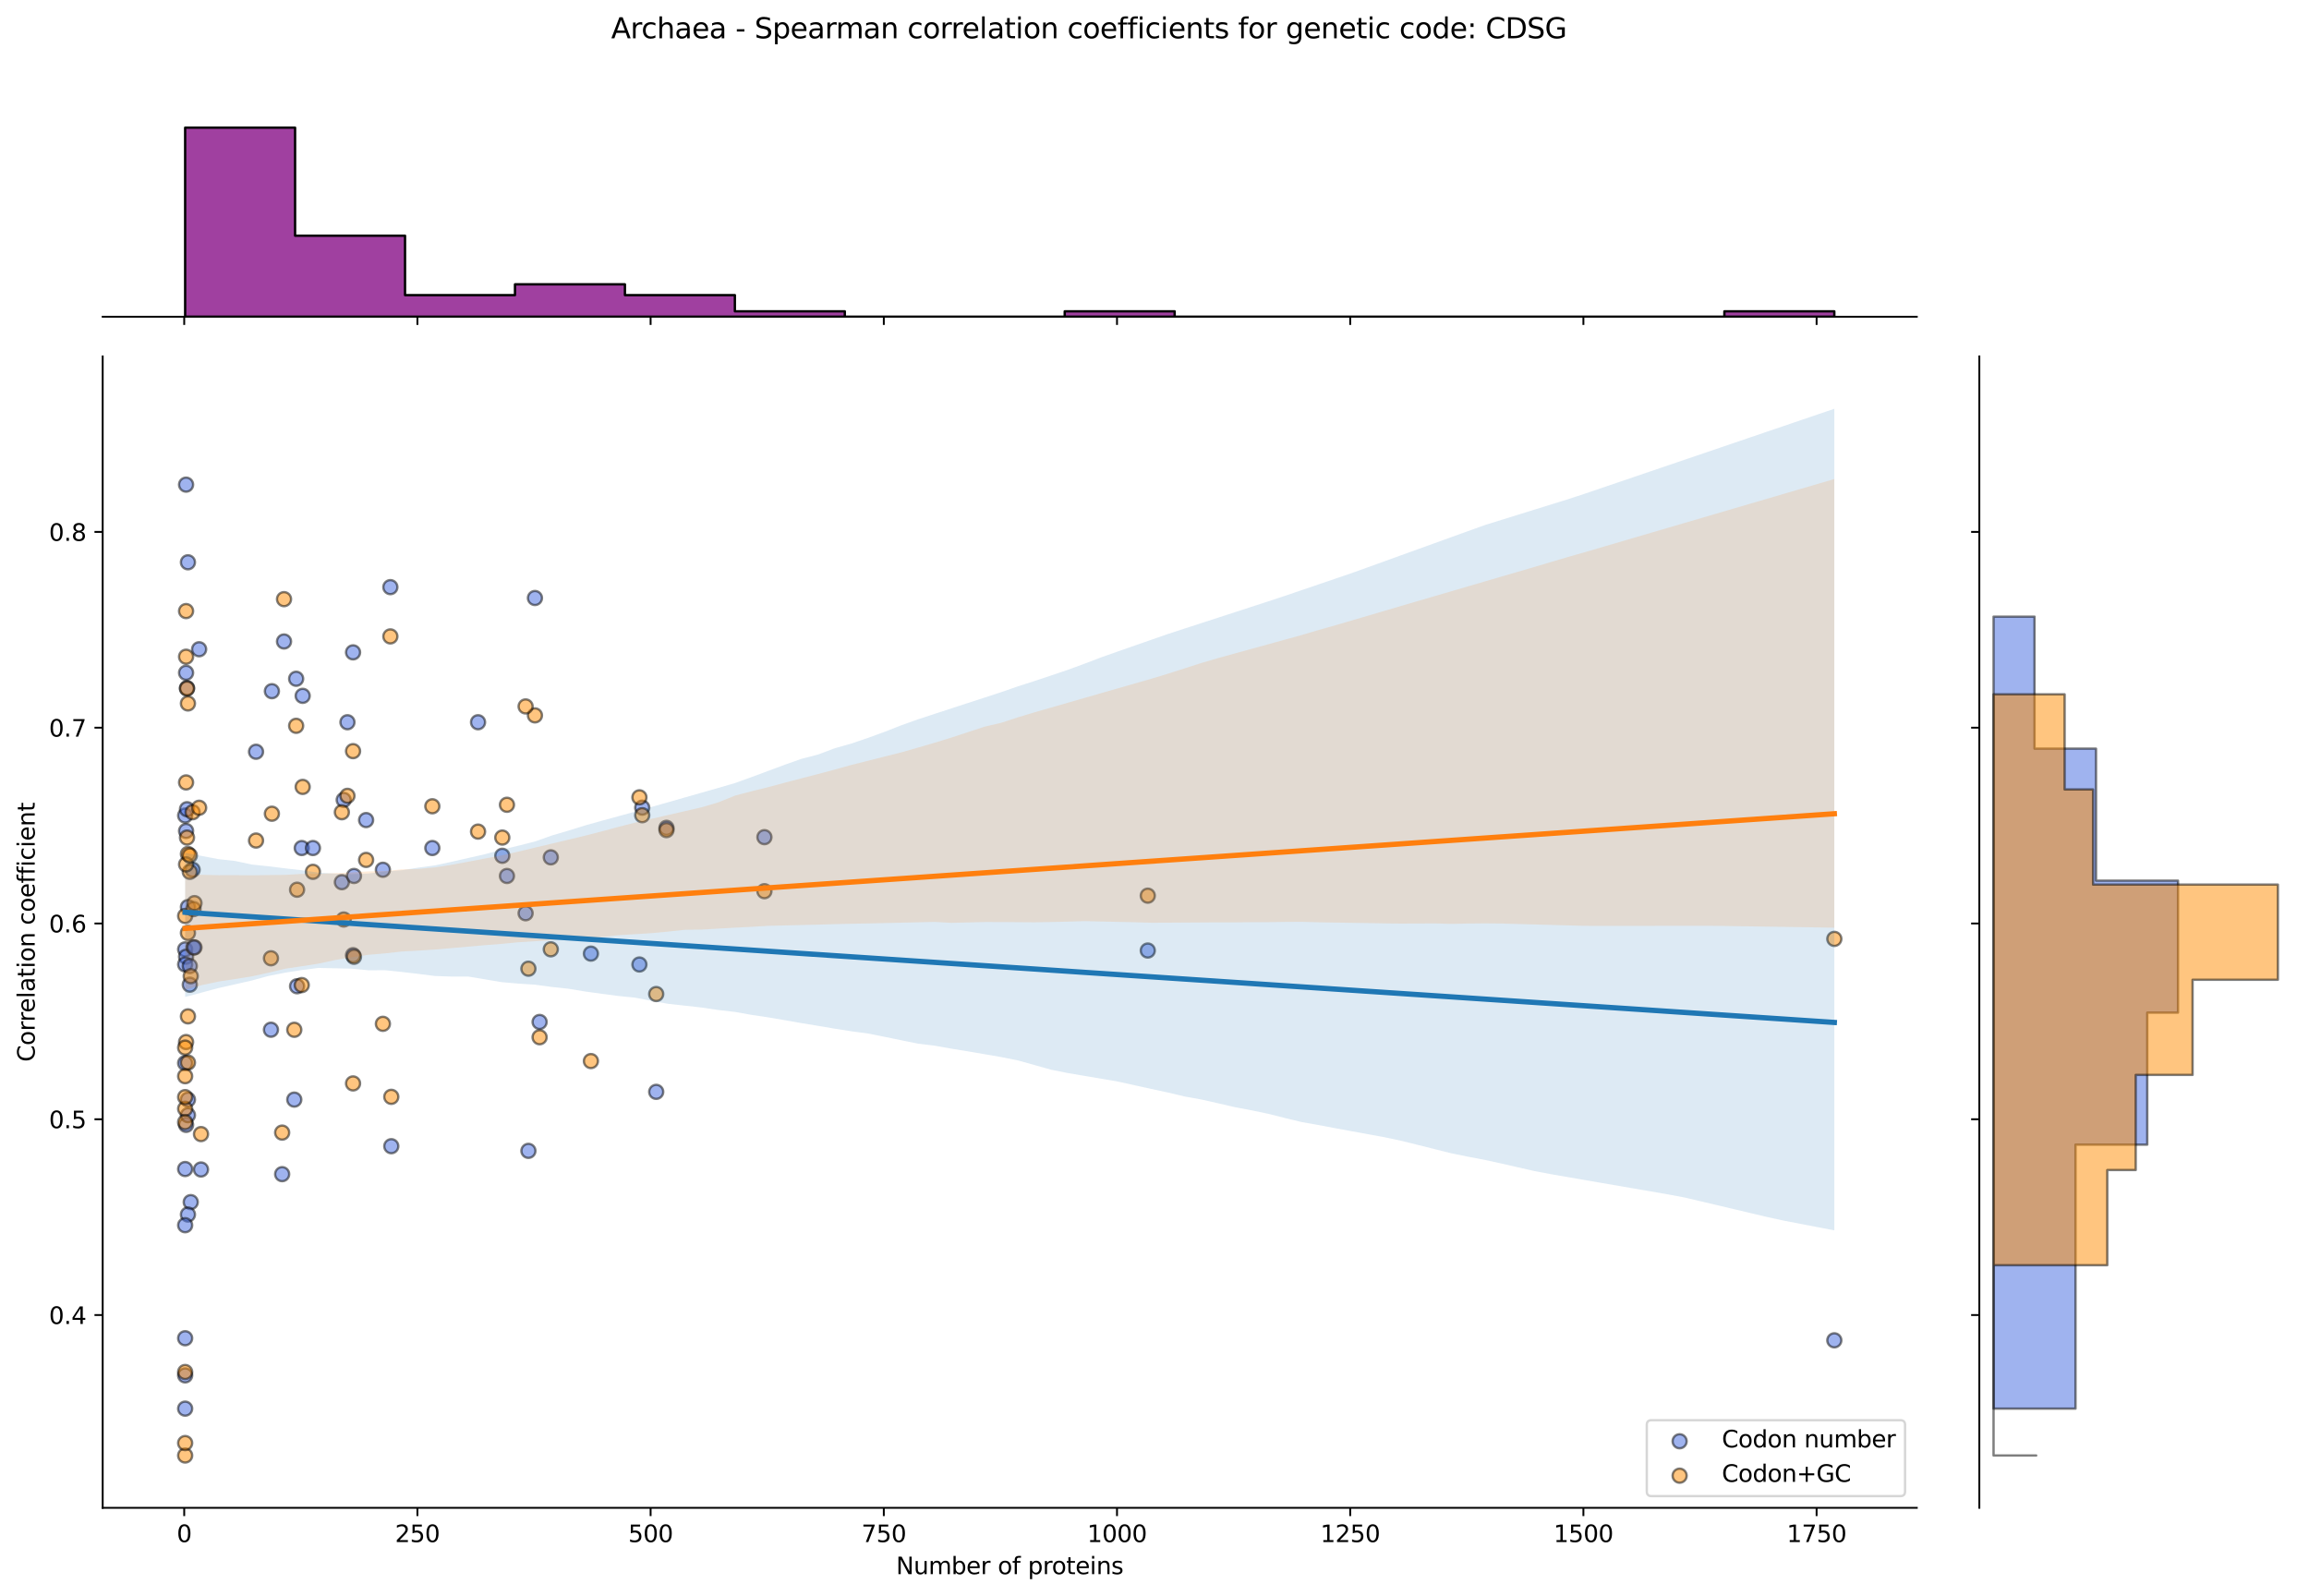<?xml version="1.0" encoding="utf-8" standalone="no"?>
<!DOCTYPE svg PUBLIC "-//W3C//DTD SVG 1.1//EN"
  "http://www.w3.org/Graphics/SVG/1.1/DTD/svg11.dtd">
<svg xmlns:xlink="http://www.w3.org/1999/xlink" width="984.456pt" height="680.423pt" viewBox="0 0 984.456 680.423" xmlns="http://www.w3.org/2000/svg" version="1.1">
 <defs>
  <style type="text/css">*{stroke-linejoin: round; stroke-linecap: butt}</style>
 </defs>
 <g id="figure_1">
  <g id="patch_1">
   <path d="M 0 680.423 
L 984.456 680.423 
L 984.456 0 
L 0 0 
z
" style="fill: #ffffff"/>
  </g>
  <g id="axes_1">
   <g id="patch_2">
    <path d="M 43.781 642.867 
L 817.232 642.867 
L 817.232 151.966 
L 43.781 151.966 
z
" style="fill: #ffffff"/>
   </g>
   <g id="PathCollection_1">
    <defs>
     <path id="m67a86d3426" d="M 0 3 
C 0.796 3 1.559 2.684 2.121 2.121 
C 2.684 1.559 3 0.796 3 0 
C 3 -0.796 2.684 -1.559 2.121 -2.121 
C 1.559 -2.684 0.796 -3 0 -3 
C -0.796 -3 -1.559 -2.684 -2.121 -2.121 
C -2.684 -1.559 -3 -0.796 -3 0 
C -3 0.796 -2.684 1.559 -2.121 2.121 
C -1.559 2.684 -0.796 3 0 3 
z
" style="stroke: #000000; stroke-opacity: 0.5"/>
    </defs>
    <g clip-path="url(#p68cfd7f6b3)">
     <use xlink:href="#m67a86d3426" x="125.469" y="468.82" style="fill: #4169e1; fill-opacity: 0.5; stroke: #000000; stroke-opacity: 0.5"/>
     <use xlink:href="#m67a86d3426" x="203.817" y="307.928" style="fill: #4169e1; fill-opacity: 0.5; stroke: #000000; stroke-opacity: 0.5"/>
     <use xlink:href="#m67a86d3426" x="109.163" y="320.508" style="fill: #4169e1; fill-opacity: 0.5; stroke: #000000; stroke-opacity: 0.5"/>
     <use xlink:href="#m67a86d3426" x="115.527" y="439.025" style="fill: #4169e1; fill-opacity: 0.5; stroke: #000000; stroke-opacity: 0.5"/>
     <use xlink:href="#m67a86d3426" x="184.329" y="361.559" style="fill: #4169e1; fill-opacity: 0.5; stroke: #000000; stroke-opacity: 0.5"/>
     <use xlink:href="#m67a86d3426" x="80.927" y="419.824" style="fill: #4169e1; fill-opacity: 0.5; stroke: #000000; stroke-opacity: 0.5"/>
     <use xlink:href="#m67a86d3426" x="272.619" y="411.217" style="fill: #4169e1; fill-opacity: 0.5; stroke: #000000; stroke-opacity: 0.5"/>
     <use xlink:href="#m67a86d3426" x="145.752" y="376.125" style="fill: #4169e1; fill-opacity: 0.5; stroke: #000000; stroke-opacity: 0.5"/>
     <use xlink:href="#m67a86d3426" x="80.131" y="239.731" style="fill: #4169e1; fill-opacity: 0.5; stroke: #000000; stroke-opacity: 0.5"/>
     <use xlink:href="#m67a86d3426" x="78.938" y="600.574" style="fill: #4169e1; fill-opacity: 0.5; stroke: #000000; stroke-opacity: 0.5"/>
     <use xlink:href="#m67a86d3426" x="79.336" y="479.589" style="fill: #4169e1; fill-opacity: 0.5; stroke: #000000; stroke-opacity: 0.5"/>
     <use xlink:href="#m67a86d3426" x="273.812" y="344.344" style="fill: #4169e1; fill-opacity: 0.5; stroke: #000000; stroke-opacity: 0.5"/>
     <use xlink:href="#m67a86d3426" x="78.938" y="404.766" style="fill: #4169e1; fill-opacity: 0.5; stroke: #000000; stroke-opacity: 0.5"/>
     <use xlink:href="#m67a86d3426" x="120.299" y="500.601" style="fill: #4169e1; fill-opacity: 0.5; stroke: #000000; stroke-opacity: 0.5"/>
     <use xlink:href="#m67a86d3426" x="81.324" y="512.519" style="fill: #4169e1; fill-opacity: 0.5; stroke: #000000; stroke-opacity: 0.5"/>
     <use xlink:href="#m67a86d3426" x="126.265" y="289.389" style="fill: #4169e1; fill-opacity: 0.5; stroke: #000000; stroke-opacity: 0.5"/>
     <use xlink:href="#m67a86d3426" x="126.662" y="420.486" style="fill: #4169e1; fill-opacity: 0.5; stroke: #000000; stroke-opacity: 0.5"/>
     <use xlink:href="#m67a86d3426" x="163.251" y="370.828" style="fill: #4169e1; fill-opacity: 0.5; stroke: #000000; stroke-opacity: 0.5"/>
     <use xlink:href="#m67a86d3426" x="82.12" y="370.828" style="fill: #4169e1; fill-opacity: 0.5; stroke: #000000; stroke-opacity: 0.5"/>
     <use xlink:href="#m67a86d3426" x="782.075" y="571.447" style="fill: #4169e1; fill-opacity: 0.5; stroke: #000000; stroke-opacity: 0.5"/>
     <use xlink:href="#m67a86d3426" x="79.734" y="293.361" style="fill: #4169e1; fill-opacity: 0.5; stroke: #000000; stroke-opacity: 0.5"/>
     <use xlink:href="#m67a86d3426" x="121.095" y="273.498" style="fill: #4169e1; fill-opacity: 0.5; stroke: #000000; stroke-opacity: 0.5"/>
     <use xlink:href="#m67a86d3426" x="128.651" y="361.559" style="fill: #4169e1; fill-opacity: 0.5; stroke: #000000; stroke-opacity: 0.5"/>
     <use xlink:href="#m67a86d3426" x="225.292" y="490.669" style="fill: #4169e1; fill-opacity: 0.5; stroke: #000000; stroke-opacity: 0.5"/>
     <use xlink:href="#m67a86d3426" x="79.336" y="206.625" style="fill: #4169e1; fill-opacity: 0.5; stroke: #000000; stroke-opacity: 0.5"/>
     <use xlink:href="#m67a86d3426" x="325.911" y="356.924" style="fill: #4169e1; fill-opacity: 0.5; stroke: #000000; stroke-opacity: 0.5"/>
     <use xlink:href="#m67a86d3426" x="234.837" y="365.531" style="fill: #4169e1; fill-opacity: 0.5; stroke: #000000; stroke-opacity: 0.5"/>
     <use xlink:href="#m67a86d3426" x="78.938" y="347.699" style="fill: #4169e1; fill-opacity: 0.5; stroke: #000000; stroke-opacity: 0.5"/>
     <use xlink:href="#m67a86d3426" x="79.336" y="407.906" style="fill: #4169e1; fill-opacity: 0.5; stroke: #000000; stroke-opacity: 0.5"/>
     <use xlink:href="#m67a86d3426" x="115.924" y="294.686" style="fill: #4169e1; fill-opacity: 0.5; stroke: #000000; stroke-opacity: 0.5"/>
     <use xlink:href="#m67a86d3426" x="78.938" y="411.184" style="fill: #4169e1; fill-opacity: 0.5; stroke: #000000; stroke-opacity: 0.5"/>
     <use xlink:href="#m67a86d3426" x="80.927" y="411.879" style="fill: #4169e1; fill-opacity: 0.5; stroke: #000000; stroke-opacity: 0.5"/>
     <use xlink:href="#m67a86d3426" x="146.547" y="341.033" style="fill: #4169e1; fill-opacity: 0.5; stroke: #000000; stroke-opacity: 0.5"/>
     <use xlink:href="#m67a86d3426" x="279.778" y="465.509" style="fill: #4169e1; fill-opacity: 0.5; stroke: #000000; stroke-opacity: 0.5"/>
     <use xlink:href="#m67a86d3426" x="150.922" y="373.476" style="fill: #4169e1; fill-opacity: 0.5; stroke: #000000; stroke-opacity: 0.5"/>
     <use xlink:href="#m67a86d3426" x="284.152" y="352.951" style="fill: #4169e1; fill-opacity: 0.5; stroke: #000000; stroke-opacity: 0.5"/>
     <use xlink:href="#m67a86d3426" x="80.131" y="468.82" style="fill: #4169e1; fill-opacity: 0.5; stroke: #000000; stroke-opacity: 0.5"/>
     <use xlink:href="#m67a86d3426" x="214.157" y="364.869" style="fill: #4169e1; fill-opacity: 0.5; stroke: #000000; stroke-opacity: 0.5"/>
     <use xlink:href="#m67a86d3426" x="150.524" y="278.133" style="fill: #4169e1; fill-opacity: 0.5; stroke: #000000; stroke-opacity: 0.5"/>
     <use xlink:href="#m67a86d3426" x="78.938" y="453.257" style="fill: #4169e1; fill-opacity: 0.5; stroke: #000000; stroke-opacity: 0.5"/>
     <use xlink:href="#m67a86d3426" x="82.517" y="403.933" style="fill: #4169e1; fill-opacity: 0.5; stroke: #000000; stroke-opacity: 0.5"/>
     <use xlink:href="#m67a86d3426" x="489.366" y="405.258" style="fill: #4169e1; fill-opacity: 0.5; stroke: #000000; stroke-opacity: 0.5"/>
     <use xlink:href="#m67a86d3426" x="228.076" y="254.959" style="fill: #4169e1; fill-opacity: 0.5; stroke: #000000; stroke-opacity: 0.5"/>
     <use xlink:href="#m67a86d3426" x="230.065" y="435.715" style="fill: #4169e1; fill-opacity: 0.5; stroke: #000000; stroke-opacity: 0.5"/>
     <use xlink:href="#m67a86d3426" x="80.131" y="386.719" style="fill: #4169e1; fill-opacity: 0.5; stroke: #000000; stroke-opacity: 0.5"/>
     <use xlink:href="#m67a86d3426" x="251.938" y="406.582" style="fill: #4169e1; fill-opacity: 0.5; stroke: #000000; stroke-opacity: 0.5"/>
     <use xlink:href="#m67a86d3426" x="79.336" y="286.843" style="fill: #4169e1; fill-opacity: 0.5; stroke: #000000; stroke-opacity: 0.5"/>
     <use xlink:href="#m67a86d3426" x="82.915" y="403.933" style="fill: #4169e1; fill-opacity: 0.5; stroke: #000000; stroke-opacity: 0.5"/>
     <use xlink:href="#m67a86d3426" x="133.423" y="361.559" style="fill: #4169e1; fill-opacity: 0.5; stroke: #000000; stroke-opacity: 0.5"/>
     <use xlink:href="#m67a86d3426" x="129.049" y="296.672" style="fill: #4169e1; fill-opacity: 0.5; stroke: #000000; stroke-opacity: 0.5"/>
     <use xlink:href="#m67a86d3426" x="156.092" y="349.641" style="fill: #4169e1; fill-opacity: 0.5; stroke: #000000; stroke-opacity: 0.5"/>
     <use xlink:href="#m67a86d3426" x="224.099" y="389.367" style="fill: #4169e1; fill-opacity: 0.5; stroke: #000000; stroke-opacity: 0.5"/>
     <use xlink:href="#m67a86d3426" x="85.699" y="498.615" style="fill: #4169e1; fill-opacity: 0.5; stroke: #000000; stroke-opacity: 0.5"/>
     <use xlink:href="#m67a86d3426" x="80.131" y="517.816" style="fill: #4169e1; fill-opacity: 0.5; stroke: #000000; stroke-opacity: 0.5"/>
     <use xlink:href="#m67a86d3426" x="80.131" y="475.441" style="fill: #4169e1; fill-opacity: 0.5; stroke: #000000; stroke-opacity: 0.5"/>
     <use xlink:href="#m67a86d3426" x="79.336" y="354.275" style="fill: #4169e1; fill-opacity: 0.5; stroke: #000000; stroke-opacity: 0.5"/>
     <use xlink:href="#m67a86d3426" x="166.83" y="488.683" style="fill: #4169e1; fill-opacity: 0.5; stroke: #000000; stroke-opacity: 0.5"/>
     <use xlink:href="#m67a86d3426" x="78.938" y="498.415" style="fill: #4169e1; fill-opacity: 0.5; stroke: #000000; stroke-opacity: 0.5"/>
     <use xlink:href="#m67a86d3426" x="216.145" y="373.476" style="fill: #4169e1; fill-opacity: 0.5; stroke: #000000; stroke-opacity: 0.5"/>
     <use xlink:href="#m67a86d3426" x="84.904" y="276.809" style="fill: #4169e1; fill-opacity: 0.5; stroke: #000000; stroke-opacity: 0.5"/>
     <use xlink:href="#m67a86d3426" x="150.524" y="407.244" style="fill: #4169e1; fill-opacity: 0.5; stroke: #000000; stroke-opacity: 0.5"/>
     <use xlink:href="#m67a86d3426" x="78.938" y="522.373" style="fill: #4169e1; fill-opacity: 0.5; stroke: #000000; stroke-opacity: 0.5"/>
     <use xlink:href="#m67a86d3426" x="79.734" y="345.006" style="fill: #4169e1; fill-opacity: 0.5; stroke: #000000; stroke-opacity: 0.5"/>
     <use xlink:href="#m67a86d3426" x="148.138" y="307.928" style="fill: #4169e1; fill-opacity: 0.5; stroke: #000000; stroke-opacity: 0.5"/>
     <use xlink:href="#m67a86d3426" x="166.433" y="250.324" style="fill: #4169e1; fill-opacity: 0.5; stroke: #000000; stroke-opacity: 0.5"/>
     <use xlink:href="#m67a86d3426" x="78.938" y="570.557" style="fill: #4169e1; fill-opacity: 0.5; stroke: #000000; stroke-opacity: 0.5"/>
     <use xlink:href="#m67a86d3426" x="78.938" y="586.391" style="fill: #4169e1; fill-opacity: 0.5; stroke: #000000; stroke-opacity: 0.5"/>
    </g>
   </g>
   <g id="PathCollection_2">
    <defs>
     <path id="mf2791f67a3" d="M 0 3 
C 0.796 3 1.559 2.684 2.121 2.121 
C 2.684 1.559 3 0.796 3 0 
C 3 -0.796 2.684 -1.559 2.121 -2.121 
C 1.559 -2.684 0.796 -3 0 -3 
C -0.796 -3 -1.559 -2.684 -2.121 -2.121 
C -2.684 -1.559 -3 -0.796 -3 0 
C -3 0.796 -2.684 1.559 -2.121 2.121 
C -1.559 2.684 -0.796 3 0 3 
z
" style="stroke: #000000; stroke-opacity: 0.5"/>
    </defs>
    <g clip-path="url(#p68cfd7f6b3)">
     <use xlink:href="#mf2791f67a3" x="125.469" y="439.049" style="fill: #ff8c00; fill-opacity: 0.5; stroke: #000000; stroke-opacity: 0.5"/>
     <use xlink:href="#mf2791f67a3" x="203.817" y="354.555" style="fill: #ff8c00; fill-opacity: 0.5; stroke: #000000; stroke-opacity: 0.5"/>
     <use xlink:href="#mf2791f67a3" x="109.163" y="358.366" style="fill: #ff8c00; fill-opacity: 0.5; stroke: #000000; stroke-opacity: 0.5"/>
     <use xlink:href="#mf2791f67a3" x="115.527" y="408.555" style="fill: #ff8c00; fill-opacity: 0.5; stroke: #000000; stroke-opacity: 0.5"/>
     <use xlink:href="#mf2791f67a3" x="184.329" y="343.755" style="fill: #ff8c00; fill-opacity: 0.5; stroke: #000000; stroke-opacity: 0.5"/>
     <use xlink:href="#mf2791f67a3" x="80.927" y="371.708" style="fill: #ff8c00; fill-opacity: 0.5; stroke: #000000; stroke-opacity: 0.5"/>
     <use xlink:href="#mf2791f67a3" x="272.619" y="339.943" style="fill: #ff8c00; fill-opacity: 0.5; stroke: #000000; stroke-opacity: 0.5"/>
     <use xlink:href="#mf2791f67a3" x="145.752" y="346.296" style="fill: #ff8c00; fill-opacity: 0.5; stroke: #000000; stroke-opacity: 0.5"/>
     <use xlink:href="#mf2791f67a3" x="80.131" y="364.084" style="fill: #ff8c00; fill-opacity: 0.5; stroke: #000000; stroke-opacity: 0.5"/>
     <use xlink:href="#mf2791f67a3" x="78.938" y="472.718" style="fill: #ff8c00; fill-opacity: 0.5; stroke: #000000; stroke-opacity: 0.5"/>
     <use xlink:href="#mf2791f67a3" x="79.336" y="444.28" style="fill: #ff8c00; fill-opacity: 0.5; stroke: #000000; stroke-opacity: 0.5"/>
     <use xlink:href="#mf2791f67a3" x="273.812" y="347.566" style="fill: #ff8c00; fill-opacity: 0.5; stroke: #000000; stroke-opacity: 0.5"/>
     <use xlink:href="#mf2791f67a3" x="78.938" y="467.759" style="fill: #ff8c00; fill-opacity: 0.5; stroke: #000000; stroke-opacity: 0.5"/>
     <use xlink:href="#mf2791f67a3" x="120.299" y="482.884" style="fill: #ff8c00; fill-opacity: 0.5; stroke: #000000; stroke-opacity: 0.5"/>
     <use xlink:href="#mf2791f67a3" x="81.324" y="416.178" style="fill: #ff8c00; fill-opacity: 0.5; stroke: #000000; stroke-opacity: 0.5"/>
     <use xlink:href="#mf2791f67a3" x="126.265" y="309.449" style="fill: #ff8c00; fill-opacity: 0.5; stroke: #000000; stroke-opacity: 0.5"/>
     <use xlink:href="#mf2791f67a3" x="126.662" y="379.331" style="fill: #ff8c00; fill-opacity: 0.5; stroke: #000000; stroke-opacity: 0.5"/>
     <use xlink:href="#mf2791f67a3" x="163.251" y="436.508" style="fill: #ff8c00; fill-opacity: 0.5; stroke: #000000; stroke-opacity: 0.5"/>
     <use xlink:href="#mf2791f67a3" x="82.12" y="346.296" style="fill: #ff8c00; fill-opacity: 0.5; stroke: #000000; stroke-opacity: 0.5"/>
     <use xlink:href="#mf2791f67a3" x="782.075" y="400.296" style="fill: #ff8c00; fill-opacity: 0.5; stroke: #000000; stroke-opacity: 0.5"/>
     <use xlink:href="#mf2791f67a3" x="79.734" y="293.566" style="fill: #ff8c00; fill-opacity: 0.5; stroke: #000000; stroke-opacity: 0.5"/>
     <use xlink:href="#mf2791f67a3" x="121.095" y="255.449" style="fill: #ff8c00; fill-opacity: 0.5; stroke: #000000; stroke-opacity: 0.5"/>
     <use xlink:href="#mf2791f67a3" x="128.651" y="419.99" style="fill: #ff8c00; fill-opacity: 0.5; stroke: #000000; stroke-opacity: 0.5"/>
     <use xlink:href="#mf2791f67a3" x="225.292" y="413.002" style="fill: #ff8c00; fill-opacity: 0.5; stroke: #000000; stroke-opacity: 0.5"/>
     <use xlink:href="#mf2791f67a3" x="79.336" y="260.531" style="fill: #ff8c00; fill-opacity: 0.5; stroke: #000000; stroke-opacity: 0.5"/>
     <use xlink:href="#mf2791f67a3" x="325.911" y="379.966" style="fill: #ff8c00; fill-opacity: 0.5; stroke: #000000; stroke-opacity: 0.5"/>
     <use xlink:href="#mf2791f67a3" x="234.837" y="404.743" style="fill: #ff8c00; fill-opacity: 0.5; stroke: #000000; stroke-opacity: 0.5"/>
     <use xlink:href="#mf2791f67a3" x="78.938" y="390.515" style="fill: #ff8c00; fill-opacity: 0.5; stroke: #000000; stroke-opacity: 0.5"/>
     <use xlink:href="#mf2791f67a3" x="79.336" y="368.531" style="fill: #ff8c00; fill-opacity: 0.5; stroke: #000000; stroke-opacity: 0.5"/>
     <use xlink:href="#mf2791f67a3" x="115.924" y="346.931" style="fill: #ff8c00; fill-opacity: 0.5; stroke: #000000; stroke-opacity: 0.5"/>
     <use xlink:href="#mf2791f67a3" x="78.938" y="446.653" style="fill: #ff8c00; fill-opacity: 0.5; stroke: #000000; stroke-opacity: 0.5"/>
     <use xlink:href="#mf2791f67a3" x="80.927" y="364.719" style="fill: #ff8c00; fill-opacity: 0.5; stroke: #000000; stroke-opacity: 0.5"/>
     <use xlink:href="#mf2791f67a3" x="146.547" y="392.037" style="fill: #ff8c00; fill-opacity: 0.5; stroke: #000000; stroke-opacity: 0.5"/>
     <use xlink:href="#mf2791f67a3" x="279.778" y="423.802" style="fill: #ff8c00; fill-opacity: 0.5; stroke: #000000; stroke-opacity: 0.5"/>
     <use xlink:href="#mf2791f67a3" x="150.922" y="407.919" style="fill: #ff8c00; fill-opacity: 0.5; stroke: #000000; stroke-opacity: 0.5"/>
     <use xlink:href="#mf2791f67a3" x="284.152" y="353.919" style="fill: #ff8c00; fill-opacity: 0.5; stroke: #000000; stroke-opacity: 0.5"/>
     <use xlink:href="#mf2791f67a3" x="80.131" y="397.755" style="fill: #ff8c00; fill-opacity: 0.5; stroke: #000000; stroke-opacity: 0.5"/>
     <use xlink:href="#mf2791f67a3" x="214.157" y="357.096" style="fill: #ff8c00; fill-opacity: 0.5; stroke: #000000; stroke-opacity: 0.5"/>
     <use xlink:href="#mf2791f67a3" x="150.524" y="320.249" style="fill: #ff8c00; fill-opacity: 0.5; stroke: #000000; stroke-opacity: 0.5"/>
     <use xlink:href="#mf2791f67a3" x="78.938" y="478.45" style="fill: #ff8c00; fill-opacity: 0.5; stroke: #000000; stroke-opacity: 0.5"/>
     <use xlink:href="#mf2791f67a3" x="82.517" y="387.59" style="fill: #ff8c00; fill-opacity: 0.5; stroke: #000000; stroke-opacity: 0.5"/>
     <use xlink:href="#mf2791f67a3" x="489.366" y="381.872" style="fill: #ff8c00; fill-opacity: 0.5; stroke: #000000; stroke-opacity: 0.5"/>
     <use xlink:href="#mf2791f67a3" x="228.076" y="305.002" style="fill: #ff8c00; fill-opacity: 0.5; stroke: #000000; stroke-opacity: 0.5"/>
     <use xlink:href="#mf2791f67a3" x="230.065" y="442.225" style="fill: #ff8c00; fill-opacity: 0.5; stroke: #000000; stroke-opacity: 0.5"/>
     <use xlink:href="#mf2791f67a3" x="80.131" y="299.919" style="fill: #ff8c00; fill-opacity: 0.5; stroke: #000000; stroke-opacity: 0.5"/>
     <use xlink:href="#mf2791f67a3" x="251.938" y="452.39" style="fill: #ff8c00; fill-opacity: 0.5; stroke: #000000; stroke-opacity: 0.5"/>
     <use xlink:href="#mf2791f67a3" x="79.336" y="279.994" style="fill: #ff8c00; fill-opacity: 0.5; stroke: #000000; stroke-opacity: 0.5"/>
     <use xlink:href="#mf2791f67a3" x="82.915" y="385.049" style="fill: #ff8c00; fill-opacity: 0.5; stroke: #000000; stroke-opacity: 0.5"/>
     <use xlink:href="#mf2791f67a3" x="133.423" y="371.708" style="fill: #ff8c00; fill-opacity: 0.5; stroke: #000000; stroke-opacity: 0.5"/>
     <use xlink:href="#mf2791f67a3" x="129.049" y="335.496" style="fill: #ff8c00; fill-opacity: 0.5; stroke: #000000; stroke-opacity: 0.5"/>
     <use xlink:href="#mf2791f67a3" x="156.092" y="366.625" style="fill: #ff8c00; fill-opacity: 0.5; stroke: #000000; stroke-opacity: 0.5"/>
     <use xlink:href="#mf2791f67a3" x="224.099" y="301.19" style="fill: #ff8c00; fill-opacity: 0.5; stroke: #000000; stroke-opacity: 0.5"/>
     <use xlink:href="#mf2791f67a3" x="85.699" y="483.519" style="fill: #ff8c00; fill-opacity: 0.5; stroke: #000000; stroke-opacity: 0.5"/>
     <use xlink:href="#mf2791f67a3" x="80.131" y="453.025" style="fill: #ff8c00; fill-opacity: 0.5; stroke: #000000; stroke-opacity: 0.5"/>
     <use xlink:href="#mf2791f67a3" x="80.131" y="433.331" style="fill: #ff8c00; fill-opacity: 0.5; stroke: #000000; stroke-opacity: 0.5"/>
     <use xlink:href="#mf2791f67a3" x="79.336" y="333.59" style="fill: #ff8c00; fill-opacity: 0.5; stroke: #000000; stroke-opacity: 0.5"/>
     <use xlink:href="#mf2791f67a3" x="166.83" y="467.637" style="fill: #ff8c00; fill-opacity: 0.5; stroke: #000000; stroke-opacity: 0.5"/>
     <use xlink:href="#mf2791f67a3" x="78.938" y="620.553" style="fill: #ff8c00; fill-opacity: 0.5; stroke: #000000; stroke-opacity: 0.5"/>
     <use xlink:href="#mf2791f67a3" x="216.145" y="343.119" style="fill: #ff8c00; fill-opacity: 0.5; stroke: #000000; stroke-opacity: 0.5"/>
     <use xlink:href="#mf2791f67a3" x="84.904" y="344.39" style="fill: #ff8c00; fill-opacity: 0.5; stroke: #000000; stroke-opacity: 0.5"/>
     <use xlink:href="#mf2791f67a3" x="150.524" y="461.919" style="fill: #ff8c00; fill-opacity: 0.5; stroke: #000000; stroke-opacity: 0.5"/>
     <use xlink:href="#mf2791f67a3" x="78.938" y="584.953" style="fill: #ff8c00; fill-opacity: 0.5; stroke: #000000; stroke-opacity: 0.5"/>
     <use xlink:href="#mf2791f67a3" x="79.734" y="357.096" style="fill: #ff8c00; fill-opacity: 0.5; stroke: #000000; stroke-opacity: 0.5"/>
     <use xlink:href="#mf2791f67a3" x="148.138" y="339.308" style="fill: #ff8c00; fill-opacity: 0.5; stroke: #000000; stroke-opacity: 0.5"/>
     <use xlink:href="#mf2791f67a3" x="166.433" y="271.331" style="fill: #ff8c00; fill-opacity: 0.5; stroke: #000000; stroke-opacity: 0.5"/>
     <use xlink:href="#mf2791f67a3" x="78.938" y="615.244" style="fill: #ff8c00; fill-opacity: 0.5; stroke: #000000; stroke-opacity: 0.5"/>
     <use xlink:href="#mf2791f67a3" x="78.938" y="458.843" style="fill: #ff8c00; fill-opacity: 0.5; stroke: #000000; stroke-opacity: 0.5"/>
    </g>
   </g>
   <g id="PolyCollection_1">
    <path d="M 78.938 363.566 
L 78.938 425.059 
L 86.04 423.161 
L 93.143 421.263 
L 100.245 419.662 
L 107.348 418.043 
L 114.45 416.104 
L 121.552 414.702 
L 128.655 413.584 
L 135.757 412.678 
L 142.86 412.829 
L 149.962 412.992 
L 157.064 413.68 
L 164.167 413.656 
L 171.269 414.392 
L 178.372 415.222 
L 185.474 416.117 
L 192.576 416.355 
L 199.679 416.363 
L 206.781 417.544 
L 213.884 418.74 
L 220.986 419.357 
L 228.088 419.82 
L 235.191 420.774 
L 242.293 421.537 
L 249.396 422.708 
L 256.498 423.705 
L 263.6 424.636 
L 270.703 425.346 
L 277.805 426.703 
L 284.908 427.985 
L 292.01 428.763 
L 299.112 429.557 
L 306.215 430.612 
L 313.317 431.429 
L 320.419 432.692 
L 327.522 433.752 
L 334.624 434.959 
L 341.727 436.21 
L 348.829 437.377 
L 355.931 438.582 
L 363.034 439.698 
L 370.136 440.646 
L 377.239 442.072 
L 384.341 443.528 
L 391.443 444.982 
L 398.546 445.842 
L 405.648 447.1 
L 412.751 448.256 
L 419.853 449.472 
L 426.955 450.696 
L 434.058 452.12 
L 441.16 454.116 
L 448.263 456.102 
L 455.365 457.51 
L 462.467 458.718 
L 469.57 459.925 
L 476.672 461.133 
L 483.775 462.71 
L 490.877 464.279 
L 497.979 465.805 
L 505.082 467.49 
L 512.184 468.765 
L 519.287 470.375 
L 526.389 472.025 
L 533.491 473.361 
L 540.594 474.84 
L 547.696 476.629 
L 554.799 478.352 
L 561.901 479.613 
L 569.003 480.957 
L 576.106 482.265 
L 583.208 483.564 
L 590.31 484.862 
L 597.413 486.372 
L 604.515 488.136 
L 611.618 489.917 
L 618.72 491.698 
L 625.822 493.145 
L 632.925 494.492 
L 640.027 496.049 
L 647.13 497.669 
L 654.232 499.289 
L 661.334 500.625 
L 668.437 501.856 
L 675.539 503.086 
L 682.642 504.31 
L 689.744 505.533 
L 696.846 506.757 
L 703.949 507.98 
L 711.051 509.208 
L 718.154 510.544 
L 725.256 512.206 
L 732.358 513.886 
L 739.461 515.566 
L 746.563 517.246 
L 753.666 518.926 
L 760.768 520.473 
L 767.87 521.836 
L 774.973 523.2 
L 782.075 524.564 
L 782.075 174.279 
L 782.075 174.279 
L 774.973 176.697 
L 767.87 179.114 
L 760.768 181.532 
L 753.666 183.949 
L 746.563 186.367 
L 739.461 188.784 
L 732.358 191.202 
L 725.256 193.619 
L 718.154 196.037 
L 711.051 198.454 
L 703.949 200.872 
L 696.846 203.289 
L 689.744 205.707 
L 682.642 208.124 
L 675.539 210.542 
L 668.437 212.871 
L 661.334 215.073 
L 654.232 217.28 
L 647.13 219.486 
L 640.027 221.693 
L 632.925 223.912 
L 625.822 226.471 
L 618.72 229.031 
L 611.618 231.593 
L 604.515 234.16 
L 597.413 236.726 
L 590.31 239.293 
L 583.208 241.86 
L 576.106 244.406 
L 569.003 246.825 
L 561.901 249.245 
L 554.799 251.665 
L 547.696 254.085 
L 540.594 256.437 
L 533.491 258.745 
L 526.389 261.052 
L 519.287 263.36 
L 512.184 265.668 
L 505.082 267.975 
L 497.979 270.288 
L 490.877 272.764 
L 483.775 275.239 
L 476.672 277.723 
L 469.57 280.229 
L 462.467 282.94 
L 455.365 285.544 
L 448.263 287.963 
L 441.16 290.33 
L 434.058 292.603 
L 426.955 295.072 
L 419.853 297.395 
L 412.751 299.703 
L 405.648 302.014 
L 398.546 304.339 
L 391.443 306.664 
L 384.341 309.202 
L 377.239 311.984 
L 370.136 314.572 
L 363.034 316.991 
L 355.931 319.009 
L 348.829 321.687 
L 341.727 323.524 
L 334.624 326.035 
L 327.522 328.671 
L 320.419 331.312 
L 313.317 333.875 
L 306.215 335.935 
L 299.112 337.962 
L 292.01 339.988 
L 284.908 342.015 
L 277.805 344.042 
L 270.703 346.068 
L 263.6 348.009 
L 256.498 349.954 
L 249.396 351.941 
L 242.293 354.153 
L 235.191 356.241 
L 228.088 358.767 
L 220.986 360.564 
L 213.884 362.288 
L 206.781 364.189 
L 199.679 365.796 
L 192.576 367.414 
L 185.474 368.96 
L 178.372 369.91 
L 171.269 371.028 
L 164.167 371.536 
L 157.064 372.423 
L 149.962 372.698 
L 142.86 372.472 
L 135.757 372.038 
L 128.655 371.02 
L 121.552 370.225 
L 114.45 369.344 
L 107.348 368.591 
L 100.245 367.071 
L 93.143 366.296 
L 86.04 364.94 
L 78.938 363.566 
z
" clip-path="url(#p68cfd7f6b3)" style="fill: #1f77b4; fill-opacity: 0.15"/>
   </g>
   <g id="PolyCollection_2">
    <path d="M 78.938 372.82 
L 78.938 421.965 
L 86.04 420.006 
L 93.143 418.491 
L 100.245 417.413 
L 107.348 416.277 
L 114.45 414.709 
L 121.552 413.016 
L 128.655 411.96 
L 135.757 410.856 
L 142.86 409.311 
L 149.962 408.127 
L 157.064 407.082 
L 164.167 406.471 
L 171.269 405.675 
L 178.372 405.298 
L 185.474 404.837 
L 192.576 404.216 
L 199.679 403.596 
L 206.781 402.976 
L 213.884 402.419 
L 220.986 401.73 
L 228.088 401.304 
L 235.191 400.914 
L 242.293 400.248 
L 249.396 400.001 
L 256.498 399.525 
L 263.6 398.721 
L 270.703 398.299 
L 277.805 397.845 
L 284.908 397.178 
L 292.01 396.409 
L 299.112 396.329 
L 306.215 395.912 
L 313.317 395.516 
L 320.419 395.155 
L 327.522 394.724 
L 334.624 394.558 
L 341.727 394.387 
L 348.829 394.219 
L 355.931 394.002 
L 363.034 393.84 
L 370.136 393.707 
L 377.239 393.549 
L 384.341 393.386 
L 391.443 393.222 
L 398.546 393.054 
L 405.648 393.46 
L 412.751 393.281 
L 419.853 393.107 
L 426.955 393.12 
L 434.058 393.176 
L 441.16 393.228 
L 448.263 393.098 
L 455.365 392.934 
L 462.467 392.723 
L 469.57 392.885 
L 476.672 393.044 
L 483.775 393.199 
L 490.877 393.413 
L 497.979 393.385 
L 505.082 393.339 
L 512.184 393.292 
L 519.287 393.245 
L 526.389 393.257 
L 533.491 393.18 
L 540.594 393.175 
L 547.696 393.061 
L 554.799 393.014 
L 561.901 393.213 
L 569.003 393.333 
L 576.106 393.447 
L 583.208 393.558 
L 590.31 393.681 
L 597.413 393.784 
L 604.515 393.739 
L 611.618 393.69 
L 618.72 393.901 
L 625.822 393.752 
L 632.925 393.67 
L 640.027 393.744 
L 647.13 393.943 
L 654.232 394.143 
L 661.334 394.342 
L 668.437 394.539 
L 675.539 394.735 
L 682.642 394.757 
L 689.744 394.754 
L 696.846 394.749 
L 703.949 394.742 
L 711.051 394.735 
L 718.154 394.728 
L 725.256 394.721 
L 732.358 394.747 
L 739.461 394.855 
L 746.563 394.964 
L 753.666 395.073 
L 760.768 395.181 
L 767.87 395.29 
L 774.973 395.399 
L 782.075 395.537 
L 782.075 204.237 
L 782.075 204.237 
L 774.973 206.32 
L 767.87 208.402 
L 760.768 210.485 
L 753.666 212.567 
L 746.563 214.65 
L 739.461 216.733 
L 732.358 218.815 
L 725.256 220.898 
L 718.154 222.98 
L 711.051 225.063 
L 703.949 227.145 
L 696.846 229.228 
L 689.744 231.311 
L 682.642 233.393 
L 675.539 235.47 
L 668.437 237.498 
L 661.334 239.606 
L 654.232 241.71 
L 647.13 243.787 
L 640.027 245.864 
L 632.925 247.941 
L 625.822 250.019 
L 618.72 252.096 
L 611.618 254.173 
L 604.515 256.25 
L 597.413 258.335 
L 590.31 260.425 
L 583.208 262.514 
L 576.106 264.604 
L 569.003 266.693 
L 561.901 268.694 
L 554.799 270.801 
L 547.696 272.758 
L 540.594 274.715 
L 533.491 276.672 
L 526.389 278.629 
L 519.287 280.592 
L 512.184 282.675 
L 505.082 284.954 
L 497.979 287.233 
L 490.877 289.391 
L 483.775 291.425 
L 476.672 293.46 
L 469.57 295.499 
L 462.467 297.545 
L 455.365 299.59 
L 448.263 301.633 
L 441.16 303.666 
L 434.058 305.811 
L 426.955 308.141 
L 419.853 309.795 
L 412.751 312.127 
L 405.648 314.459 
L 398.546 316.648 
L 391.443 318.729 
L 384.341 320.752 
L 377.239 322.537 
L 370.136 324.343 
L 363.034 326.124 
L 355.931 328.102 
L 348.829 329.995 
L 341.727 331.839 
L 334.624 333.688 
L 327.522 335.607 
L 320.419 337.353 
L 313.317 339.23 
L 306.215 342.096 
L 299.112 344.199 
L 292.01 345.835 
L 284.908 347.471 
L 277.805 349.108 
L 270.703 350.747 
L 263.6 352.565 
L 256.498 354.479 
L 249.396 356.309 
L 242.293 358.006 
L 235.191 359.703 
L 228.088 361.384 
L 220.986 363.087 
L 213.884 364.713 
L 206.781 366.03 
L 199.679 367.383 
L 192.576 368.698 
L 185.474 369.811 
L 178.372 370.48 
L 171.269 370.652 
L 164.167 371.368 
L 157.064 371.5 
L 149.962 371.96 
L 142.86 372.256 
L 135.757 372.525 
L 128.655 372.592 
L 121.552 373.012 
L 114.45 373.089 
L 107.348 373.178 
L 100.245 373.122 
L 93.143 373.136 
L 86.04 372.986 
L 78.938 372.82 
z
" clip-path="url(#p68cfd7f6b3)" style="fill: #ff7f0e; fill-opacity: 0.15"/>
   </g>
   <g id="matplotlib.axis_1">
    <g id="xtick_1">
     <g id="line2d_1">
      <defs>
       <path id="me0dcbfb726" d="M 0 0 
L 0 3.5 
" style="stroke: #000000; stroke-width: 0.8"/>
      </defs>
      <g>
       <use xlink:href="#me0dcbfb726" x="78.54" y="642.867" style="stroke: #000000; stroke-width: 0.8"/>
      </g>
     </g>
     <g id="text_1">
      <!-- 0 -->
      <g transform="translate(75.359 657.465) scale(0.1 -0.1)">
       <defs>
        <path id="DejaVuSans-30" d="M 2034 4250 
Q 1547 4250 1301 3770 
Q 1056 3291 1056 2328 
Q 1056 1369 1301 889 
Q 1547 409 2034 409 
Q 2525 409 2770 889 
Q 3016 1369 3016 2328 
Q 3016 3291 2770 3770 
Q 2525 4250 2034 4250 
z
M 2034 4750 
Q 2819 4750 3233 4129 
Q 3647 3509 3647 2328 
Q 3647 1150 3233 529 
Q 2819 -91 2034 -91 
Q 1250 -91 836 529 
Q 422 1150 422 2328 
Q 422 3509 836 4129 
Q 1250 4750 2034 4750 
z
" transform="scale(0.016)"/>
       </defs>
       <use xlink:href="#DejaVuSans-30"/>
      </g>
     </g>
    </g>
    <g id="xtick_2">
     <g id="line2d_2">
      <g>
       <use xlink:href="#me0dcbfb726" x="177.966" y="642.867" style="stroke: #000000; stroke-width: 0.8"/>
      </g>
     </g>
     <g id="text_2">
      <!-- 250 -->
      <g transform="translate(168.422 657.465) scale(0.1 -0.1)">
       <defs>
        <path id="DejaVuSans-32" d="M 1228 531 
L 3431 531 
L 3431 0 
L 469 0 
L 469 531 
Q 828 903 1448 1529 
Q 2069 2156 2228 2338 
Q 2531 2678 2651 2914 
Q 2772 3150 2772 3378 
Q 2772 3750 2511 3984 
Q 2250 4219 1831 4219 
Q 1534 4219 1204 4116 
Q 875 4013 500 3803 
L 500 4441 
Q 881 4594 1212 4672 
Q 1544 4750 1819 4750 
Q 2544 4750 2975 4387 
Q 3406 4025 3406 3419 
Q 3406 3131 3298 2873 
Q 3191 2616 2906 2266 
Q 2828 2175 2409 1742 
Q 1991 1309 1228 531 
z
" transform="scale(0.016)"/>
        <path id="DejaVuSans-35" d="M 691 4666 
L 3169 4666 
L 3169 4134 
L 1269 4134 
L 1269 2991 
Q 1406 3038 1543 3061 
Q 1681 3084 1819 3084 
Q 2600 3084 3056 2656 
Q 3513 2228 3513 1497 
Q 3513 744 3044 326 
Q 2575 -91 1722 -91 
Q 1428 -91 1123 -41 
Q 819 9 494 109 
L 494 744 
Q 775 591 1075 516 
Q 1375 441 1709 441 
Q 2250 441 2565 725 
Q 2881 1009 2881 1497 
Q 2881 1984 2565 2268 
Q 2250 2553 1709 2553 
Q 1456 2553 1204 2497 
Q 953 2441 691 2322 
L 691 4666 
z
" transform="scale(0.016)"/>
       </defs>
       <use xlink:href="#DejaVuSans-32"/>
       <use xlink:href="#DejaVuSans-35" x="63.623"/>
       <use xlink:href="#DejaVuSans-30" x="127.246"/>
      </g>
     </g>
    </g>
    <g id="xtick_3">
     <g id="line2d_3">
      <g>
       <use xlink:href="#me0dcbfb726" x="277.391" y="642.867" style="stroke: #000000; stroke-width: 0.8"/>
      </g>
     </g>
     <g id="text_3">
      <!-- 500 -->
      <g transform="translate(267.848 657.465) scale(0.1 -0.1)">
       <use xlink:href="#DejaVuSans-35"/>
       <use xlink:href="#DejaVuSans-30" x="63.623"/>
       <use xlink:href="#DejaVuSans-30" x="127.246"/>
      </g>
     </g>
    </g>
    <g id="xtick_4">
     <g id="line2d_4">
      <g>
       <use xlink:href="#me0dcbfb726" x="376.817" y="642.867" style="stroke: #000000; stroke-width: 0.8"/>
      </g>
     </g>
     <g id="text_4">
      <!-- 750 -->
      <g transform="translate(367.273 657.465) scale(0.1 -0.1)">
       <defs>
        <path id="DejaVuSans-37" d="M 525 4666 
L 3525 4666 
L 3525 4397 
L 1831 0 
L 1172 0 
L 2766 4134 
L 525 4134 
L 525 4666 
z
" transform="scale(0.016)"/>
       </defs>
       <use xlink:href="#DejaVuSans-37"/>
       <use xlink:href="#DejaVuSans-35" x="63.623"/>
       <use xlink:href="#DejaVuSans-30" x="127.246"/>
      </g>
     </g>
    </g>
    <g id="xtick_5">
     <g id="line2d_5">
      <g>
       <use xlink:href="#me0dcbfb726" x="476.242" y="642.867" style="stroke: #000000; stroke-width: 0.8"/>
      </g>
     </g>
     <g id="text_5">
      <!-- 1000 -->
      <g transform="translate(463.517 657.465) scale(0.1 -0.1)">
       <defs>
        <path id="DejaVuSans-31" d="M 794 531 
L 1825 531 
L 1825 4091 
L 703 3866 
L 703 4441 
L 1819 4666 
L 2450 4666 
L 2450 531 
L 3481 531 
L 3481 0 
L 794 0 
L 794 531 
z
" transform="scale(0.016)"/>
       </defs>
       <use xlink:href="#DejaVuSans-31"/>
       <use xlink:href="#DejaVuSans-30" x="63.623"/>
       <use xlink:href="#DejaVuSans-30" x="127.246"/>
       <use xlink:href="#DejaVuSans-30" x="190.869"/>
      </g>
     </g>
    </g>
    <g id="xtick_6">
     <g id="line2d_6">
      <g>
       <use xlink:href="#me0dcbfb726" x="575.668" y="642.867" style="stroke: #000000; stroke-width: 0.8"/>
      </g>
     </g>
     <g id="text_6">
      <!-- 1250 -->
      <g transform="translate(562.943 657.465) scale(0.1 -0.1)">
       <use xlink:href="#DejaVuSans-31"/>
       <use xlink:href="#DejaVuSans-32" x="63.623"/>
       <use xlink:href="#DejaVuSans-35" x="127.246"/>
       <use xlink:href="#DejaVuSans-30" x="190.869"/>
      </g>
     </g>
    </g>
    <g id="xtick_7">
     <g id="line2d_7">
      <g>
       <use xlink:href="#me0dcbfb726" x="675.093" y="642.867" style="stroke: #000000; stroke-width: 0.8"/>
      </g>
     </g>
     <g id="text_7">
      <!-- 1500 -->
      <g transform="translate(662.368 657.465) scale(0.1 -0.1)">
       <use xlink:href="#DejaVuSans-31"/>
       <use xlink:href="#DejaVuSans-35" x="63.623"/>
       <use xlink:href="#DejaVuSans-30" x="127.246"/>
       <use xlink:href="#DejaVuSans-30" x="190.869"/>
      </g>
     </g>
    </g>
    <g id="xtick_8">
     <g id="line2d_8">
      <g>
       <use xlink:href="#me0dcbfb726" x="774.519" y="642.867" style="stroke: #000000; stroke-width: 0.8"/>
      </g>
     </g>
     <g id="text_8">
      <!-- 1750 -->
      <g transform="translate(761.794 657.465) scale(0.1 -0.1)">
       <use xlink:href="#DejaVuSans-31"/>
       <use xlink:href="#DejaVuSans-37" x="63.623"/>
       <use xlink:href="#DejaVuSans-35" x="127.246"/>
       <use xlink:href="#DejaVuSans-30" x="190.869"/>
      </g>
     </g>
    </g>
    <g id="text_9">
     <!-- Number of proteins -->
     <g transform="translate(382.047 671.143) scale(0.1 -0.1)">
      <defs>
       <path id="DejaVuSans-4e" d="M 628 4666 
L 1478 4666 
L 3547 763 
L 3547 4666 
L 4159 4666 
L 4159 0 
L 3309 0 
L 1241 3903 
L 1241 0 
L 628 0 
L 628 4666 
z
" transform="scale(0.016)"/>
       <path id="DejaVuSans-75" d="M 544 1381 
L 544 3500 
L 1119 3500 
L 1119 1403 
Q 1119 906 1312 657 
Q 1506 409 1894 409 
Q 2359 409 2629 706 
Q 2900 1003 2900 1516 
L 2900 3500 
L 3475 3500 
L 3475 0 
L 2900 0 
L 2900 538 
Q 2691 219 2414 64 
Q 2138 -91 1772 -91 
Q 1169 -91 856 284 
Q 544 659 544 1381 
z
M 1991 3584 
L 1991 3584 
z
" transform="scale(0.016)"/>
       <path id="DejaVuSans-6d" d="M 3328 2828 
Q 3544 3216 3844 3400 
Q 4144 3584 4550 3584 
Q 5097 3584 5394 3201 
Q 5691 2819 5691 2113 
L 5691 0 
L 5113 0 
L 5113 2094 
Q 5113 2597 4934 2840 
Q 4756 3084 4391 3084 
Q 3944 3084 3684 2787 
Q 3425 2491 3425 1978 
L 3425 0 
L 2847 0 
L 2847 2094 
Q 2847 2600 2669 2842 
Q 2491 3084 2119 3084 
Q 1678 3084 1418 2786 
Q 1159 2488 1159 1978 
L 1159 0 
L 581 0 
L 581 3500 
L 1159 3500 
L 1159 2956 
Q 1356 3278 1631 3431 
Q 1906 3584 2284 3584 
Q 2666 3584 2933 3390 
Q 3200 3197 3328 2828 
z
" transform="scale(0.016)"/>
       <path id="DejaVuSans-62" d="M 3116 1747 
Q 3116 2381 2855 2742 
Q 2594 3103 2138 3103 
Q 1681 3103 1420 2742 
Q 1159 2381 1159 1747 
Q 1159 1113 1420 752 
Q 1681 391 2138 391 
Q 2594 391 2855 752 
Q 3116 1113 3116 1747 
z
M 1159 2969 
Q 1341 3281 1617 3432 
Q 1894 3584 2278 3584 
Q 2916 3584 3314 3078 
Q 3713 2572 3713 1747 
Q 3713 922 3314 415 
Q 2916 -91 2278 -91 
Q 1894 -91 1617 61 
Q 1341 213 1159 525 
L 1159 0 
L 581 0 
L 581 4863 
L 1159 4863 
L 1159 2969 
z
" transform="scale(0.016)"/>
       <path id="DejaVuSans-65" d="M 3597 1894 
L 3597 1613 
L 953 1613 
Q 991 1019 1311 708 
Q 1631 397 2203 397 
Q 2534 397 2845 478 
Q 3156 559 3463 722 
L 3463 178 
Q 3153 47 2828 -22 
Q 2503 -91 2169 -91 
Q 1331 -91 842 396 
Q 353 884 353 1716 
Q 353 2575 817 3079 
Q 1281 3584 2069 3584 
Q 2775 3584 3186 3129 
Q 3597 2675 3597 1894 
z
M 3022 2063 
Q 3016 2534 2758 2815 
Q 2500 3097 2075 3097 
Q 1594 3097 1305 2825 
Q 1016 2553 972 2059 
L 3022 2063 
z
" transform="scale(0.016)"/>
       <path id="DejaVuSans-72" d="M 2631 2963 
Q 2534 3019 2420 3045 
Q 2306 3072 2169 3072 
Q 1681 3072 1420 2755 
Q 1159 2438 1159 1844 
L 1159 0 
L 581 0 
L 581 3500 
L 1159 3500 
L 1159 2956 
Q 1341 3275 1631 3429 
Q 1922 3584 2338 3584 
Q 2397 3584 2469 3576 
Q 2541 3569 2628 3553 
L 2631 2963 
z
" transform="scale(0.016)"/>
       <path id="DejaVuSans-20" transform="scale(0.016)"/>
       <path id="DejaVuSans-6f" d="M 1959 3097 
Q 1497 3097 1228 2736 
Q 959 2375 959 1747 
Q 959 1119 1226 758 
Q 1494 397 1959 397 
Q 2419 397 2687 759 
Q 2956 1122 2956 1747 
Q 2956 2369 2687 2733 
Q 2419 3097 1959 3097 
z
M 1959 3584 
Q 2709 3584 3137 3096 
Q 3566 2609 3566 1747 
Q 3566 888 3137 398 
Q 2709 -91 1959 -91 
Q 1206 -91 779 398 
Q 353 888 353 1747 
Q 353 2609 779 3096 
Q 1206 3584 1959 3584 
z
" transform="scale(0.016)"/>
       <path id="DejaVuSans-66" d="M 2375 4863 
L 2375 4384 
L 1825 4384 
Q 1516 4384 1395 4259 
Q 1275 4134 1275 3809 
L 1275 3500 
L 2222 3500 
L 2222 3053 
L 1275 3053 
L 1275 0 
L 697 0 
L 697 3053 
L 147 3053 
L 147 3500 
L 697 3500 
L 697 3744 
Q 697 4328 969 4595 
Q 1241 4863 1831 4863 
L 2375 4863 
z
" transform="scale(0.016)"/>
       <path id="DejaVuSans-70" d="M 1159 525 
L 1159 -1331 
L 581 -1331 
L 581 3500 
L 1159 3500 
L 1159 2969 
Q 1341 3281 1617 3432 
Q 1894 3584 2278 3584 
Q 2916 3584 3314 3078 
Q 3713 2572 3713 1747 
Q 3713 922 3314 415 
Q 2916 -91 2278 -91 
Q 1894 -91 1617 61 
Q 1341 213 1159 525 
z
M 3116 1747 
Q 3116 2381 2855 2742 
Q 2594 3103 2138 3103 
Q 1681 3103 1420 2742 
Q 1159 2381 1159 1747 
Q 1159 1113 1420 752 
Q 1681 391 2138 391 
Q 2594 391 2855 752 
Q 3116 1113 3116 1747 
z
" transform="scale(0.016)"/>
       <path id="DejaVuSans-74" d="M 1172 4494 
L 1172 3500 
L 2356 3500 
L 2356 3053 
L 1172 3053 
L 1172 1153 
Q 1172 725 1289 603 
Q 1406 481 1766 481 
L 2356 481 
L 2356 0 
L 1766 0 
Q 1100 0 847 248 
Q 594 497 594 1153 
L 594 3053 
L 172 3053 
L 172 3500 
L 594 3500 
L 594 4494 
L 1172 4494 
z
" transform="scale(0.016)"/>
       <path id="DejaVuSans-69" d="M 603 3500 
L 1178 3500 
L 1178 0 
L 603 0 
L 603 3500 
z
M 603 4863 
L 1178 4863 
L 1178 4134 
L 603 4134 
L 603 4863 
z
" transform="scale(0.016)"/>
       <path id="DejaVuSans-6e" d="M 3513 2113 
L 3513 0 
L 2938 0 
L 2938 2094 
Q 2938 2591 2744 2837 
Q 2550 3084 2163 3084 
Q 1697 3084 1428 2787 
Q 1159 2491 1159 1978 
L 1159 0 
L 581 0 
L 581 3500 
L 1159 3500 
L 1159 2956 
Q 1366 3272 1645 3428 
Q 1925 3584 2291 3584 
Q 2894 3584 3203 3211 
Q 3513 2838 3513 2113 
z
" transform="scale(0.016)"/>
       <path id="DejaVuSans-73" d="M 2834 3397 
L 2834 2853 
Q 2591 2978 2328 3040 
Q 2066 3103 1784 3103 
Q 1356 3103 1142 2972 
Q 928 2841 928 2578 
Q 928 2378 1081 2264 
Q 1234 2150 1697 2047 
L 1894 2003 
Q 2506 1872 2764 1633 
Q 3022 1394 3022 966 
Q 3022 478 2636 193 
Q 2250 -91 1575 -91 
Q 1294 -91 989 -36 
Q 684 19 347 128 
L 347 722 
Q 666 556 975 473 
Q 1284 391 1588 391 
Q 1994 391 2212 530 
Q 2431 669 2431 922 
Q 2431 1156 2273 1281 
Q 2116 1406 1581 1522 
L 1381 1569 
Q 847 1681 609 1914 
Q 372 2147 372 2553 
Q 372 3047 722 3315 
Q 1072 3584 1716 3584 
Q 2034 3584 2315 3537 
Q 2597 3491 2834 3397 
z
" transform="scale(0.016)"/>
      </defs>
      <use xlink:href="#DejaVuSans-4e"/>
      <use xlink:href="#DejaVuSans-75" x="74.805"/>
      <use xlink:href="#DejaVuSans-6d" x="138.184"/>
      <use xlink:href="#DejaVuSans-62" x="235.596"/>
      <use xlink:href="#DejaVuSans-65" x="299.072"/>
      <use xlink:href="#DejaVuSans-72" x="360.596"/>
      <use xlink:href="#DejaVuSans-20" x="401.709"/>
      <use xlink:href="#DejaVuSans-6f" x="433.496"/>
      <use xlink:href="#DejaVuSans-66" x="494.678"/>
      <use xlink:href="#DejaVuSans-20" x="529.883"/>
      <use xlink:href="#DejaVuSans-70" x="561.67"/>
      <use xlink:href="#DejaVuSans-72" x="625.146"/>
      <use xlink:href="#DejaVuSans-6f" x="664.01"/>
      <use xlink:href="#DejaVuSans-74" x="725.191"/>
      <use xlink:href="#DejaVuSans-65" x="764.4"/>
      <use xlink:href="#DejaVuSans-69" x="825.924"/>
      <use xlink:href="#DejaVuSans-6e" x="853.707"/>
      <use xlink:href="#DejaVuSans-73" x="917.086"/>
     </g>
    </g>
   </g>
   <g id="matplotlib.axis_2">
    <g id="ytick_1">
     <g id="line2d_9">
      <defs>
       <path id="m2262b97877" d="M 0 0 
L -3.5 0 
" style="stroke: #000000; stroke-width: 0.8"/>
      </defs>
      <g>
       <use xlink:href="#m2262b97877" x="43.781" y="560.669" style="stroke: #000000; stroke-width: 0.8"/>
      </g>
     </g>
     <g id="text_10">
      <!-- 0.4 -->
      <g transform="translate(20.878 564.468) scale(0.1 -0.1)">
       <defs>
        <path id="DejaVuSans-2e" d="M 684 794 
L 1344 794 
L 1344 0 
L 684 0 
L 684 794 
z
" transform="scale(0.016)"/>
        <path id="DejaVuSans-34" d="M 2419 4116 
L 825 1625 
L 2419 1625 
L 2419 4116 
z
M 2253 4666 
L 3047 4666 
L 3047 1625 
L 3713 1625 
L 3713 1100 
L 3047 1100 
L 3047 0 
L 2419 0 
L 2419 1100 
L 313 1100 
L 313 1709 
L 2253 4666 
z
" transform="scale(0.016)"/>
       </defs>
       <use xlink:href="#DejaVuSans-30"/>
       <use xlink:href="#DejaVuSans-2e" x="63.623"/>
       <use xlink:href="#DejaVuSans-34" x="95.41"/>
      </g>
     </g>
    </g>
    <g id="ytick_2">
     <g id="line2d_10">
      <g>
       <use xlink:href="#m2262b97877" x="43.781" y="477.197" style="stroke: #000000; stroke-width: 0.8"/>
      </g>
     </g>
     <g id="text_11">
      <!-- 0.5 -->
      <g transform="translate(20.878 480.997) scale(0.1 -0.1)">
       <use xlink:href="#DejaVuSans-30"/>
       <use xlink:href="#DejaVuSans-2e" x="63.623"/>
       <use xlink:href="#DejaVuSans-35" x="95.41"/>
      </g>
     </g>
    </g>
    <g id="ytick_3">
     <g id="line2d_11">
      <g>
       <use xlink:href="#m2262b97877" x="43.781" y="393.726" style="stroke: #000000; stroke-width: 0.8"/>
      </g>
     </g>
     <g id="text_12">
      <!-- 0.6 -->
      <g transform="translate(20.878 397.525) scale(0.1 -0.1)">
       <defs>
        <path id="DejaVuSans-36" d="M 2113 2584 
Q 1688 2584 1439 2293 
Q 1191 2003 1191 1497 
Q 1191 994 1439 701 
Q 1688 409 2113 409 
Q 2538 409 2786 701 
Q 3034 994 3034 1497 
Q 3034 2003 2786 2293 
Q 2538 2584 2113 2584 
z
M 3366 4563 
L 3366 3988 
Q 3128 4100 2886 4159 
Q 2644 4219 2406 4219 
Q 1781 4219 1451 3797 
Q 1122 3375 1075 2522 
Q 1259 2794 1537 2939 
Q 1816 3084 2150 3084 
Q 2853 3084 3261 2657 
Q 3669 2231 3669 1497 
Q 3669 778 3244 343 
Q 2819 -91 2113 -91 
Q 1303 -91 875 529 
Q 447 1150 447 2328 
Q 447 3434 972 4092 
Q 1497 4750 2381 4750 
Q 2619 4750 2861 4703 
Q 3103 4656 3366 4563 
z
" transform="scale(0.016)"/>
       </defs>
       <use xlink:href="#DejaVuSans-30"/>
       <use xlink:href="#DejaVuSans-2e" x="63.623"/>
       <use xlink:href="#DejaVuSans-36" x="95.41"/>
      </g>
     </g>
    </g>
    <g id="ytick_4">
     <g id="line2d_12">
      <g>
       <use xlink:href="#m2262b97877" x="43.781" y="310.254" style="stroke: #000000; stroke-width: 0.8"/>
      </g>
     </g>
     <g id="text_13">
      <!-- 0.7 -->
      <g transform="translate(20.878 314.054) scale(0.1 -0.1)">
       <use xlink:href="#DejaVuSans-30"/>
       <use xlink:href="#DejaVuSans-2e" x="63.623"/>
       <use xlink:href="#DejaVuSans-37" x="95.41"/>
      </g>
     </g>
    </g>
    <g id="ytick_5">
     <g id="line2d_13">
      <g>
       <use xlink:href="#m2262b97877" x="43.781" y="226.783" style="stroke: #000000; stroke-width: 0.8"/>
      </g>
     </g>
     <g id="text_14">
      <!-- 0.8 -->
      <g transform="translate(20.878 230.582) scale(0.1 -0.1)">
       <defs>
        <path id="DejaVuSans-38" d="M 2034 2216 
Q 1584 2216 1326 1975 
Q 1069 1734 1069 1313 
Q 1069 891 1326 650 
Q 1584 409 2034 409 
Q 2484 409 2743 651 
Q 3003 894 3003 1313 
Q 3003 1734 2745 1975 
Q 2488 2216 2034 2216 
z
M 1403 2484 
Q 997 2584 770 2862 
Q 544 3141 544 3541 
Q 544 4100 942 4425 
Q 1341 4750 2034 4750 
Q 2731 4750 3128 4425 
Q 3525 4100 3525 3541 
Q 3525 3141 3298 2862 
Q 3072 2584 2669 2484 
Q 3125 2378 3379 2068 
Q 3634 1759 3634 1313 
Q 3634 634 3220 271 
Q 2806 -91 2034 -91 
Q 1263 -91 848 271 
Q 434 634 434 1313 
Q 434 1759 690 2068 
Q 947 2378 1403 2484 
z
M 1172 3481 
Q 1172 3119 1398 2916 
Q 1625 2713 2034 2713 
Q 2441 2713 2670 2916 
Q 2900 3119 2900 3481 
Q 2900 3844 2670 4047 
Q 2441 4250 2034 4250 
Q 1625 4250 1398 4047 
Q 1172 3844 1172 3481 
z
" transform="scale(0.016)"/>
       </defs>
       <use xlink:href="#DejaVuSans-30"/>
       <use xlink:href="#DejaVuSans-2e" x="63.623"/>
       <use xlink:href="#DejaVuSans-38" x="95.41"/>
      </g>
     </g>
    </g>
    <g id="text_15">
     <!-- Correlation coefficient -->
     <g transform="translate(14.798 452.712) rotate(-90) scale(0.1 -0.1)">
      <defs>
       <path id="DejaVuSans-43" d="M 4122 4306 
L 4122 3641 
Q 3803 3938 3442 4084 
Q 3081 4231 2675 4231 
Q 1875 4231 1450 3742 
Q 1025 3253 1025 2328 
Q 1025 1406 1450 917 
Q 1875 428 2675 428 
Q 3081 428 3442 575 
Q 3803 722 4122 1019 
L 4122 359 
Q 3791 134 3420 21 
Q 3050 -91 2638 -91 
Q 1578 -91 968 557 
Q 359 1206 359 2328 
Q 359 3453 968 4101 
Q 1578 4750 2638 4750 
Q 3056 4750 3426 4639 
Q 3797 4528 4122 4306 
z
" transform="scale(0.016)"/>
       <path id="DejaVuSans-6c" d="M 603 4863 
L 1178 4863 
L 1178 0 
L 603 0 
L 603 4863 
z
" transform="scale(0.016)"/>
       <path id="DejaVuSans-61" d="M 2194 1759 
Q 1497 1759 1228 1600 
Q 959 1441 959 1056 
Q 959 750 1161 570 
Q 1363 391 1709 391 
Q 2188 391 2477 730 
Q 2766 1069 2766 1631 
L 2766 1759 
L 2194 1759 
z
M 3341 1997 
L 3341 0 
L 2766 0 
L 2766 531 
Q 2569 213 2275 61 
Q 1981 -91 1556 -91 
Q 1019 -91 701 211 
Q 384 513 384 1019 
Q 384 1609 779 1909 
Q 1175 2209 1959 2209 
L 2766 2209 
L 2766 2266 
Q 2766 2663 2505 2880 
Q 2244 3097 1772 3097 
Q 1472 3097 1187 3025 
Q 903 2953 641 2809 
L 641 3341 
Q 956 3463 1253 3523 
Q 1550 3584 1831 3584 
Q 2591 3584 2966 3190 
Q 3341 2797 3341 1997 
z
" transform="scale(0.016)"/>
       <path id="DejaVuSans-63" d="M 3122 3366 
L 3122 2828 
Q 2878 2963 2633 3030 
Q 2388 3097 2138 3097 
Q 1578 3097 1268 2742 
Q 959 2388 959 1747 
Q 959 1106 1268 751 
Q 1578 397 2138 397 
Q 2388 397 2633 464 
Q 2878 531 3122 666 
L 3122 134 
Q 2881 22 2623 -34 
Q 2366 -91 2075 -91 
Q 1284 -91 818 406 
Q 353 903 353 1747 
Q 353 2603 823 3093 
Q 1294 3584 2113 3584 
Q 2378 3584 2631 3529 
Q 2884 3475 3122 3366 
z
" transform="scale(0.016)"/>
      </defs>
      <use xlink:href="#DejaVuSans-43"/>
      <use xlink:href="#DejaVuSans-6f" x="69.824"/>
      <use xlink:href="#DejaVuSans-72" x="131.006"/>
      <use xlink:href="#DejaVuSans-72" x="170.369"/>
      <use xlink:href="#DejaVuSans-65" x="209.232"/>
      <use xlink:href="#DejaVuSans-6c" x="270.756"/>
      <use xlink:href="#DejaVuSans-61" x="298.539"/>
      <use xlink:href="#DejaVuSans-74" x="359.818"/>
      <use xlink:href="#DejaVuSans-69" x="399.027"/>
      <use xlink:href="#DejaVuSans-6f" x="426.811"/>
      <use xlink:href="#DejaVuSans-6e" x="487.992"/>
      <use xlink:href="#DejaVuSans-20" x="551.371"/>
      <use xlink:href="#DejaVuSans-63" x="583.158"/>
      <use xlink:href="#DejaVuSans-6f" x="638.139"/>
      <use xlink:href="#DejaVuSans-65" x="699.32"/>
      <use xlink:href="#DejaVuSans-66" x="760.844"/>
      <use xlink:href="#DejaVuSans-66" x="796.049"/>
      <use xlink:href="#DejaVuSans-69" x="831.254"/>
      <use xlink:href="#DejaVuSans-63" x="859.037"/>
      <use xlink:href="#DejaVuSans-69" x="914.018"/>
      <use xlink:href="#DejaVuSans-65" x="941.801"/>
      <use xlink:href="#DejaVuSans-6e" x="1003.324"/>
      <use xlink:href="#DejaVuSans-74" x="1066.703"/>
     </g>
    </g>
   </g>
   <g id="line2d_14">
    <path d="M 78.938 388.952 
L 86.04 389.427 
L 93.143 389.901 
L 100.245 390.375 
L 107.348 390.85 
L 114.45 391.324 
L 121.552 391.799 
L 128.655 392.273 
L 135.757 392.747 
L 142.86 393.222 
L 149.962 393.696 
L 157.064 394.171 
L 164.167 394.645 
L 171.269 395.12 
L 178.372 395.594 
L 185.474 396.068 
L 192.576 396.543 
L 199.679 397.017 
L 206.781 397.492 
L 213.884 397.966 
L 220.986 398.44 
L 228.088 398.915 
L 235.191 399.389 
L 242.293 399.864 
L 249.396 400.338 
L 256.498 400.813 
L 263.6 401.287 
L 270.703 401.761 
L 277.805 402.236 
L 284.908 402.71 
L 292.01 403.185 
L 299.112 403.659 
L 306.215 404.133 
L 313.317 404.608 
L 320.419 405.082 
L 327.522 405.557 
L 334.624 406.031 
L 341.727 406.506 
L 348.829 406.98 
L 355.931 407.454 
L 363.034 407.929 
L 370.136 408.403 
L 377.239 408.878 
L 384.341 409.352 
L 391.443 409.826 
L 398.546 410.301 
L 405.648 410.775 
L 412.751 411.25 
L 419.853 411.724 
L 426.955 412.199 
L 434.058 412.673 
L 441.16 413.147 
L 448.263 413.622 
L 455.365 414.096 
L 462.467 414.571 
L 469.57 415.045 
L 476.672 415.519 
L 483.775 415.994 
L 490.877 416.468 
L 497.979 416.943 
L 505.082 417.417 
L 512.184 417.892 
L 519.287 418.366 
L 526.389 418.84 
L 533.491 419.315 
L 540.594 419.789 
L 547.696 420.264 
L 554.799 420.738 
L 561.901 421.212 
L 569.003 421.687 
L 576.106 422.161 
L 583.208 422.636 
L 590.31 423.11 
L 597.413 423.585 
L 604.515 424.059 
L 611.618 424.533 
L 618.72 425.008 
L 625.822 425.482 
L 632.925 425.957 
L 640.027 426.431 
L 647.13 426.905 
L 654.232 427.38 
L 661.334 427.854 
L 668.437 428.329 
L 675.539 428.803 
L 682.642 429.278 
L 689.744 429.752 
L 696.846 430.226 
L 703.949 430.701 
L 711.051 431.175 
L 718.154 431.65 
L 725.256 432.124 
L 732.358 432.598 
L 739.461 433.073 
L 746.563 433.547 
L 753.666 434.022 
L 760.768 434.496 
L 767.87 434.971 
L 774.973 435.445 
L 782.075 435.919 
" clip-path="url(#p68cfd7f6b3)" style="fill: none; stroke: #1f77b4; stroke-width: 2.25; stroke-linecap: square"/>
   </g>
   <g id="line2d_15">
    <path d="M 78.938 395.82 
L 86.04 395.326 
L 93.143 394.833 
L 100.245 394.339 
L 107.348 393.845 
L 114.45 393.351 
L 121.552 392.858 
L 128.655 392.364 
L 135.757 391.87 
L 142.86 391.376 
L 149.962 390.883 
L 157.064 390.389 
L 164.167 389.895 
L 171.269 389.402 
L 178.372 388.908 
L 185.474 388.414 
L 192.576 387.92 
L 199.679 387.427 
L 206.781 386.933 
L 213.884 386.439 
L 220.986 385.945 
L 228.088 385.452 
L 235.191 384.958 
L 242.293 384.464 
L 249.396 383.971 
L 256.498 383.477 
L 263.6 382.983 
L 270.703 382.489 
L 277.805 381.996 
L 284.908 381.502 
L 292.01 381.008 
L 299.112 380.514 
L 306.215 380.021 
L 313.317 379.527 
L 320.419 379.033 
L 327.522 378.54 
L 334.624 378.046 
L 341.727 377.552 
L 348.829 377.058 
L 355.931 376.565 
L 363.034 376.071 
L 370.136 375.577 
L 377.239 375.083 
L 384.341 374.59 
L 391.443 374.096 
L 398.546 373.602 
L 405.648 373.109 
L 412.751 372.615 
L 419.853 372.121 
L 426.955 371.627 
L 434.058 371.134 
L 441.16 370.64 
L 448.263 370.146 
L 455.365 369.652 
L 462.467 369.159 
L 469.57 368.665 
L 476.672 368.171 
L 483.775 367.677 
L 490.877 367.184 
L 497.979 366.69 
L 505.082 366.196 
L 512.184 365.703 
L 519.287 365.209 
L 526.389 364.715 
L 533.491 364.221 
L 540.594 363.728 
L 547.696 363.234 
L 554.799 362.74 
L 561.901 362.246 
L 569.003 361.753 
L 576.106 361.259 
L 583.208 360.765 
L 590.31 360.272 
L 597.413 359.778 
L 604.515 359.284 
L 611.618 358.79 
L 618.72 358.297 
L 625.822 357.803 
L 632.925 357.309 
L 640.027 356.815 
L 647.13 356.322 
L 654.232 355.828 
L 661.334 355.334 
L 668.437 354.841 
L 675.539 354.347 
L 682.642 353.853 
L 689.744 353.359 
L 696.846 352.866 
L 703.949 352.372 
L 711.051 351.878 
L 718.154 351.384 
L 725.256 350.891 
L 732.358 350.397 
L 739.461 349.903 
L 746.563 349.41 
L 753.666 348.916 
L 760.768 348.422 
L 767.87 347.928 
L 774.973 347.435 
L 782.075 346.941 
" clip-path="url(#p68cfd7f6b3)" style="fill: none; stroke: #ff7f0e; stroke-width: 2.25; stroke-linecap: square"/>
   </g>
   <g id="patch_3">
    <path d="M 43.781 642.867 
L 43.781 151.966 
" style="fill: none; stroke: #000000; stroke-width: 0.8; stroke-linejoin: miter; stroke-linecap: square"/>
   </g>
   <g id="patch_4">
    <path d="M 43.781 642.867 
L 817.232 642.867 
" style="fill: none; stroke: #000000; stroke-width: 0.8; stroke-linejoin: miter; stroke-linecap: square"/>
   </g>
   <g id="legend_1">
    <g id="patch_5">
     <path d="M 704.119 637.867 
L 810.232 637.867 
Q 812.232 637.867 812.232 635.867 
L 812.232 607.51 
Q 812.232 605.51 810.232 605.51 
L 704.119 605.51 
Q 702.119 605.51 702.119 607.51 
L 702.119 635.867 
Q 702.119 637.867 704.119 637.867 
z
" style="fill: #ffffff; opacity: 0.8; stroke: #cccccc; stroke-linejoin: miter"/>
    </g>
    <g id="PathCollection_3">
     <g>
      <use xlink:href="#m67a86d3426" x="716.119" y="614.484" style="fill: #4169e1; fill-opacity: 0.5; stroke: #000000; stroke-opacity: 0.5"/>
     </g>
    </g>
    <g id="text_16">
     <!-- Codon number -->
     <g transform="translate(734.119 617.109) scale(0.1 -0.1)">
      <defs>
       <path id="DejaVuSans-64" d="M 2906 2969 
L 2906 4863 
L 3481 4863 
L 3481 0 
L 2906 0 
L 2906 525 
Q 2725 213 2448 61 
Q 2172 -91 1784 -91 
Q 1150 -91 751 415 
Q 353 922 353 1747 
Q 353 2572 751 3078 
Q 1150 3584 1784 3584 
Q 2172 3584 2448 3432 
Q 2725 3281 2906 2969 
z
M 947 1747 
Q 947 1113 1208 752 
Q 1469 391 1925 391 
Q 2381 391 2643 752 
Q 2906 1113 2906 1747 
Q 2906 2381 2643 2742 
Q 2381 3103 1925 3103 
Q 1469 3103 1208 2742 
Q 947 2381 947 1747 
z
" transform="scale(0.016)"/>
      </defs>
      <use xlink:href="#DejaVuSans-43"/>
      <use xlink:href="#DejaVuSans-6f" x="69.824"/>
      <use xlink:href="#DejaVuSans-64" x="131.006"/>
      <use xlink:href="#DejaVuSans-6f" x="194.482"/>
      <use xlink:href="#DejaVuSans-6e" x="255.664"/>
      <use xlink:href="#DejaVuSans-20" x="319.043"/>
      <use xlink:href="#DejaVuSans-6e" x="350.83"/>
      <use xlink:href="#DejaVuSans-75" x="414.209"/>
      <use xlink:href="#DejaVuSans-6d" x="477.588"/>
      <use xlink:href="#DejaVuSans-62" x="575"/>
      <use xlink:href="#DejaVuSans-65" x="638.477"/>
      <use xlink:href="#DejaVuSans-72" x="700"/>
     </g>
    </g>
    <g id="PathCollection_4">
     <g>
      <use xlink:href="#mf2791f67a3" x="716.119" y="629.162" style="fill: #ff8c00; fill-opacity: 0.5; stroke: #000000; stroke-opacity: 0.5"/>
     </g>
    </g>
    <g id="text_17">
     <!-- Codon+GC -->
     <g transform="translate(734.119 631.787) scale(0.1 -0.1)">
      <defs>
       <path id="DejaVuSans-2b" d="M 2944 4013 
L 2944 2272 
L 4684 2272 
L 4684 1741 
L 2944 1741 
L 2944 0 
L 2419 0 
L 2419 1741 
L 678 1741 
L 678 2272 
L 2419 2272 
L 2419 4013 
L 2944 4013 
z
" transform="scale(0.016)"/>
       <path id="DejaVuSans-47" d="M 3809 666 
L 3809 1919 
L 2778 1919 
L 2778 2438 
L 4434 2438 
L 4434 434 
Q 4069 175 3628 42 
Q 3188 -91 2688 -91 
Q 1594 -91 976 548 
Q 359 1188 359 2328 
Q 359 3472 976 4111 
Q 1594 4750 2688 4750 
Q 3144 4750 3555 4637 
Q 3966 4525 4313 4306 
L 4313 3634 
Q 3963 3931 3569 4081 
Q 3175 4231 2741 4231 
Q 1884 4231 1454 3753 
Q 1025 3275 1025 2328 
Q 1025 1384 1454 906 
Q 1884 428 2741 428 
Q 3075 428 3337 486 
Q 3600 544 3809 666 
z
" transform="scale(0.016)"/>
      </defs>
      <use xlink:href="#DejaVuSans-43"/>
      <use xlink:href="#DejaVuSans-6f" x="69.824"/>
      <use xlink:href="#DejaVuSans-64" x="131.006"/>
      <use xlink:href="#DejaVuSans-6f" x="194.482"/>
      <use xlink:href="#DejaVuSans-6e" x="255.664"/>
      <use xlink:href="#DejaVuSans-2b" x="319.043"/>
      <use xlink:href="#DejaVuSans-47" x="402.832"/>
      <use xlink:href="#DejaVuSans-43" x="480.322"/>
     </g>
    </g>
   </g>
  </g>
  <g id="axes_2">
   <g id="patch_6">
    <path d="M 43.781 135.038 
L 817.232 135.038 
L 817.232 50.4 
L 43.781 50.4 
z
" style="fill: #ffffff"/>
   </g>
   <g id="PolyCollection_3">
    <defs>
     <path id="m28c29e5a86" d="M 78.938 -625.993 
L 78.938 -545.385 
L 125.814 -545.385 
L 125.814 -545.385 
L 172.69 -545.385 
L 172.69 -545.385 
L 219.566 -545.385 
L 219.566 -545.385 
L 266.441 -545.385 
L 266.441 -545.385 
L 313.317 -545.385 
L 313.317 -545.385 
L 360.193 -545.385 
L 360.193 -545.385 
L 407.069 -545.385 
L 407.069 -545.385 
L 453.945 -545.385 
L 453.945 -545.385 
L 500.82 -545.385 
L 500.82 -545.385 
L 547.696 -545.385 
L 547.696 -545.385 
L 594.572 -545.385 
L 594.572 -545.385 
L 641.448 -545.385 
L 641.448 -545.385 
L 688.324 -545.385 
L 688.324 -545.385 
L 735.199 -545.385 
L 735.199 -545.385 
L 782.075 -545.385 
L 782.075 -545.385 
L 782.075 -547.688 
L 782.075 -547.688 
L 782.075 -547.688 
L 735.199 -547.688 
L 735.199 -545.385 
L 688.324 -545.385 
L 688.324 -545.385 
L 641.448 -545.385 
L 641.448 -545.385 
L 594.572 -545.385 
L 594.572 -545.385 
L 547.696 -545.385 
L 547.696 -545.385 
L 500.82 -545.385 
L 500.82 -547.688 
L 453.945 -547.688 
L 453.945 -545.385 
L 407.069 -545.385 
L 407.069 -545.385 
L 360.193 -545.385 
L 360.193 -547.688 
L 313.317 -547.688 
L 313.317 -554.597 
L 266.441 -554.597 
L 266.441 -559.203 
L 219.566 -559.203 
L 219.566 -554.597 
L 172.69 -554.597 
L 172.69 -579.931 
L 125.814 -579.931 
L 125.814 -625.993 
L 78.938 -625.993 
z
" style="stroke: #000000"/>
    </defs>
    <g clip-path="url(#pe45964e49b)">
     <use xlink:href="#m28c29e5a86" x="0" y="680.423" style="fill: #800080; fill-opacity: 0.75; stroke: #000000"/>
    </g>
   </g>
   <g id="matplotlib.axis_3">
    <g id="xtick_9">
     <g id="line2d_16">
      <g>
       <use xlink:href="#me0dcbfb726" x="78.54" y="135.038" style="stroke: #000000; stroke-width: 0.8"/>
      </g>
     </g>
    </g>
    <g id="xtick_10">
     <g id="line2d_17">
      <g>
       <use xlink:href="#me0dcbfb726" x="177.966" y="135.038" style="stroke: #000000; stroke-width: 0.8"/>
      </g>
     </g>
    </g>
    <g id="xtick_11">
     <g id="line2d_18">
      <g>
       <use xlink:href="#me0dcbfb726" x="277.391" y="135.038" style="stroke: #000000; stroke-width: 0.8"/>
      </g>
     </g>
    </g>
    <g id="xtick_12">
     <g id="line2d_19">
      <g>
       <use xlink:href="#me0dcbfb726" x="376.817" y="135.038" style="stroke: #000000; stroke-width: 0.8"/>
      </g>
     </g>
    </g>
    <g id="xtick_13">
     <g id="line2d_20">
      <g>
       <use xlink:href="#me0dcbfb726" x="476.242" y="135.038" style="stroke: #000000; stroke-width: 0.8"/>
      </g>
     </g>
    </g>
    <g id="xtick_14">
     <g id="line2d_21">
      <g>
       <use xlink:href="#me0dcbfb726" x="575.668" y="135.038" style="stroke: #000000; stroke-width: 0.8"/>
      </g>
     </g>
    </g>
    <g id="xtick_15">
     <g id="line2d_22">
      <g>
       <use xlink:href="#me0dcbfb726" x="675.093" y="135.038" style="stroke: #000000; stroke-width: 0.8"/>
      </g>
     </g>
    </g>
    <g id="xtick_16">
     <g id="line2d_23">
      <g>
       <use xlink:href="#me0dcbfb726" x="774.519" y="135.038" style="stroke: #000000; stroke-width: 0.8"/>
      </g>
     </g>
    </g>
   </g>
   <g id="matplotlib.axis_4">
    <g id="ytick_6"/>
    <g id="ytick_7"/>
    <g id="ytick_8"/>
    <g id="ytick_9"/>
   </g>
   <g id="patch_7">
    <path d="M 43.781 135.038 
L 817.232 135.038 
" style="fill: none; stroke: #000000; stroke-width: 0.8; stroke-linejoin: miter; stroke-linecap: square"/>
   </g>
  </g>
  <g id="axes_3">
   <g id="patch_8">
    <path d="M 843.903 642.867 
L 977.256 642.867 
L 977.256 151.966 
L 843.903 151.966 
z
" style="fill: #ffffff"/>
   </g>
   <g id="PolyCollection_4">
    <defs>
     <path id="m13203f57bd" d="M 867.442 -79.849 
L 849.964 -79.849 
L 849.964 -79.849 
L 849.964 -136.127 
L 849.964 -136.127 
L 849.964 -192.406 
L 849.964 -192.406 
L 849.964 -248.684 
L 849.964 -248.684 
L 849.964 -304.962 
L 849.964 -304.962 
L 849.964 -361.241 
L 849.964 -361.241 
L 849.964 -417.519 
L 867.442 -417.519 
L 867.442 -417.519 
L 867.442 -361.241 
L 893.657 -361.241 
L 893.657 -304.962 
L 928.612 -304.962 
L 928.612 -248.684 
L 915.504 -248.684 
L 915.504 -192.406 
L 884.919 -192.406 
L 884.919 -136.127 
L 884.919 -136.127 
L 884.919 -79.849 
L 867.442 -79.849 
z
" style="stroke: #000000; stroke-opacity: 0.5"/>
    </defs>
    <g clip-path="url(#p36a37dc87a)">
     <use xlink:href="#m13203f57bd" x="0" y="680.423" style="fill: #4169e1; fill-opacity: 0.5; stroke: #000000; stroke-opacity: 0.5"/>
    </g>
   </g>
   <g id="PolyCollection_5">
    <defs>
     <path id="m7327998655" d="M 868.149 -59.87 
L 849.964 -59.87 
L 849.964 -59.87 
L 849.964 -100.437 
L 849.964 -100.437 
L 849.964 -141.004 
L 849.964 -141.004 
L 849.964 -181.571 
L 849.964 -181.571 
L 849.964 -222.138 
L 849.964 -222.138 
L 849.964 -262.706 
L 849.964 -262.706 
L 849.964 -303.273 
L 849.964 -303.273 
L 849.964 -343.84 
L 849.964 -343.84 
L 849.964 -384.407 
L 880.272 -384.407 
L 880.272 -384.407 
L 880.272 -343.84 
L 892.395 -343.84 
L 892.395 -303.273 
L 971.195 -303.273 
L 971.195 -262.706 
L 934.826 -262.706 
L 934.826 -222.138 
L 910.579 -222.138 
L 910.579 -181.571 
L 898.456 -181.571 
L 898.456 -141.004 
L 849.964 -141.004 
L 849.964 -100.437 
L 849.964 -100.437 
L 849.964 -59.87 
L 868.149 -59.87 
z
" style="stroke: #000000; stroke-opacity: 0.5"/>
    </defs>
    <g clip-path="url(#p36a37dc87a)">
     <use xlink:href="#m7327998655" x="0" y="680.423" style="fill: #ff8c00; fill-opacity: 0.5; stroke: #000000; stroke-opacity: 0.5"/>
    </g>
   </g>
   <g id="matplotlib.axis_5">
    <g id="xtick_17"/>
    <g id="xtick_18"/>
    <g id="xtick_19"/>
    <g id="xtick_20"/>
   </g>
   <g id="matplotlib.axis_6">
    <g id="ytick_10">
     <g id="line2d_24">
      <g>
       <use xlink:href="#m2262b97877" x="843.903" y="560.669" style="stroke: #000000; stroke-width: 0.8"/>
      </g>
     </g>
    </g>
    <g id="ytick_11">
     <g id="line2d_25">
      <g>
       <use xlink:href="#m2262b97877" x="843.903" y="477.197" style="stroke: #000000; stroke-width: 0.8"/>
      </g>
     </g>
    </g>
    <g id="ytick_12">
     <g id="line2d_26">
      <g>
       <use xlink:href="#m2262b97877" x="843.903" y="393.726" style="stroke: #000000; stroke-width: 0.8"/>
      </g>
     </g>
    </g>
    <g id="ytick_13">
     <g id="line2d_27">
      <g>
       <use xlink:href="#m2262b97877" x="843.903" y="310.254" style="stroke: #000000; stroke-width: 0.8"/>
      </g>
     </g>
    </g>
    <g id="ytick_14">
     <g id="line2d_28">
      <g>
       <use xlink:href="#m2262b97877" x="843.903" y="226.783" style="stroke: #000000; stroke-width: 0.8"/>
      </g>
     </g>
    </g>
   </g>
   <g id="patch_9">
    <path d="M 843.903 642.867 
L 843.903 151.966 
" style="fill: none; stroke: #000000; stroke-width: 0.8; stroke-linejoin: miter; stroke-linecap: square"/>
   </g>
  </g>
  <g id="text_18">
   <!-- Archaea - Spearman correlation coefficients for genetic code: CDSG -->
   <g transform="translate(260.574 16.318) scale(0.12 -0.12)">
    <defs>
     <path id="DejaVuSans-41" d="M 2188 4044 
L 1331 1722 
L 3047 1722 
L 2188 4044 
z
M 1831 4666 
L 2547 4666 
L 4325 0 
L 3669 0 
L 3244 1197 
L 1141 1197 
L 716 0 
L 50 0 
L 1831 4666 
z
" transform="scale(0.016)"/>
     <path id="DejaVuSans-68" d="M 3513 2113 
L 3513 0 
L 2938 0 
L 2938 2094 
Q 2938 2591 2744 2837 
Q 2550 3084 2163 3084 
Q 1697 3084 1428 2787 
Q 1159 2491 1159 1978 
L 1159 0 
L 581 0 
L 581 4863 
L 1159 4863 
L 1159 2956 
Q 1366 3272 1645 3428 
Q 1925 3584 2291 3584 
Q 2894 3584 3203 3211 
Q 3513 2838 3513 2113 
z
" transform="scale(0.016)"/>
     <path id="DejaVuSans-2d" d="M 313 2009 
L 1997 2009 
L 1997 1497 
L 313 1497 
L 313 2009 
z
" transform="scale(0.016)"/>
     <path id="DejaVuSans-53" d="M 3425 4513 
L 3425 3897 
Q 3066 4069 2747 4153 
Q 2428 4238 2131 4238 
Q 1616 4238 1336 4038 
Q 1056 3838 1056 3469 
Q 1056 3159 1242 3001 
Q 1428 2844 1947 2747 
L 2328 2669 
Q 3034 2534 3370 2195 
Q 3706 1856 3706 1288 
Q 3706 609 3251 259 
Q 2797 -91 1919 -91 
Q 1588 -91 1214 -16 
Q 841 59 441 206 
L 441 856 
Q 825 641 1194 531 
Q 1563 422 1919 422 
Q 2459 422 2753 634 
Q 3047 847 3047 1241 
Q 3047 1584 2836 1778 
Q 2625 1972 2144 2069 
L 1759 2144 
Q 1053 2284 737 2584 
Q 422 2884 422 3419 
Q 422 4038 858 4394 
Q 1294 4750 2059 4750 
Q 2388 4750 2728 4690 
Q 3069 4631 3425 4513 
z
" transform="scale(0.016)"/>
     <path id="DejaVuSans-67" d="M 2906 1791 
Q 2906 2416 2648 2759 
Q 2391 3103 1925 3103 
Q 1463 3103 1205 2759 
Q 947 2416 947 1791 
Q 947 1169 1205 825 
Q 1463 481 1925 481 
Q 2391 481 2648 825 
Q 2906 1169 2906 1791 
z
M 3481 434 
Q 3481 -459 3084 -895 
Q 2688 -1331 1869 -1331 
Q 1566 -1331 1297 -1286 
Q 1028 -1241 775 -1147 
L 775 -588 
Q 1028 -725 1275 -790 
Q 1522 -856 1778 -856 
Q 2344 -856 2625 -561 
Q 2906 -266 2906 331 
L 2906 616 
Q 2728 306 2450 153 
Q 2172 0 1784 0 
Q 1141 0 747 490 
Q 353 981 353 1791 
Q 353 2603 747 3093 
Q 1141 3584 1784 3584 
Q 2172 3584 2450 3431 
Q 2728 3278 2906 2969 
L 2906 3500 
L 3481 3500 
L 3481 434 
z
" transform="scale(0.016)"/>
     <path id="DejaVuSans-3a" d="M 750 794 
L 1409 794 
L 1409 0 
L 750 0 
L 750 794 
z
M 750 3309 
L 1409 3309 
L 1409 2516 
L 750 2516 
L 750 3309 
z
" transform="scale(0.016)"/>
     <path id="DejaVuSans-44" d="M 1259 4147 
L 1259 519 
L 2022 519 
Q 2988 519 3436 956 
Q 3884 1394 3884 2338 
Q 3884 3275 3436 3711 
Q 2988 4147 2022 4147 
L 1259 4147 
z
M 628 4666 
L 1925 4666 
Q 3281 4666 3915 4102 
Q 4550 3538 4550 2338 
Q 4550 1131 3912 565 
Q 3275 0 1925 0 
L 628 0 
L 628 4666 
z
" transform="scale(0.016)"/>
    </defs>
    <use xlink:href="#DejaVuSans-41"/>
    <use xlink:href="#DejaVuSans-72" x="68.408"/>
    <use xlink:href="#DejaVuSans-63" x="107.271"/>
    <use xlink:href="#DejaVuSans-68" x="162.252"/>
    <use xlink:href="#DejaVuSans-61" x="225.631"/>
    <use xlink:href="#DejaVuSans-65" x="286.91"/>
    <use xlink:href="#DejaVuSans-61" x="348.434"/>
    <use xlink:href="#DejaVuSans-20" x="409.713"/>
    <use xlink:href="#DejaVuSans-2d" x="441.5"/>
    <use xlink:href="#DejaVuSans-20" x="477.584"/>
    <use xlink:href="#DejaVuSans-53" x="509.371"/>
    <use xlink:href="#DejaVuSans-70" x="572.848"/>
    <use xlink:href="#DejaVuSans-65" x="636.324"/>
    <use xlink:href="#DejaVuSans-61" x="697.848"/>
    <use xlink:href="#DejaVuSans-72" x="759.127"/>
    <use xlink:href="#DejaVuSans-6d" x="798.49"/>
    <use xlink:href="#DejaVuSans-61" x="895.902"/>
    <use xlink:href="#DejaVuSans-6e" x="957.182"/>
    <use xlink:href="#DejaVuSans-20" x="1020.561"/>
    <use xlink:href="#DejaVuSans-63" x="1052.348"/>
    <use xlink:href="#DejaVuSans-6f" x="1107.328"/>
    <use xlink:href="#DejaVuSans-72" x="1168.51"/>
    <use xlink:href="#DejaVuSans-72" x="1207.873"/>
    <use xlink:href="#DejaVuSans-65" x="1246.736"/>
    <use xlink:href="#DejaVuSans-6c" x="1308.26"/>
    <use xlink:href="#DejaVuSans-61" x="1336.043"/>
    <use xlink:href="#DejaVuSans-74" x="1397.322"/>
    <use xlink:href="#DejaVuSans-69" x="1436.531"/>
    <use xlink:href="#DejaVuSans-6f" x="1464.314"/>
    <use xlink:href="#DejaVuSans-6e" x="1525.496"/>
    <use xlink:href="#DejaVuSans-20" x="1588.875"/>
    <use xlink:href="#DejaVuSans-63" x="1620.662"/>
    <use xlink:href="#DejaVuSans-6f" x="1675.643"/>
    <use xlink:href="#DejaVuSans-65" x="1736.824"/>
    <use xlink:href="#DejaVuSans-66" x="1798.348"/>
    <use xlink:href="#DejaVuSans-66" x="1833.553"/>
    <use xlink:href="#DejaVuSans-69" x="1868.758"/>
    <use xlink:href="#DejaVuSans-63" x="1896.541"/>
    <use xlink:href="#DejaVuSans-69" x="1951.521"/>
    <use xlink:href="#DejaVuSans-65" x="1979.305"/>
    <use xlink:href="#DejaVuSans-6e" x="2040.828"/>
    <use xlink:href="#DejaVuSans-74" x="2104.207"/>
    <use xlink:href="#DejaVuSans-73" x="2143.416"/>
    <use xlink:href="#DejaVuSans-20" x="2195.516"/>
    <use xlink:href="#DejaVuSans-66" x="2227.303"/>
    <use xlink:href="#DejaVuSans-6f" x="2262.508"/>
    <use xlink:href="#DejaVuSans-72" x="2323.689"/>
    <use xlink:href="#DejaVuSans-20" x="2364.803"/>
    <use xlink:href="#DejaVuSans-67" x="2396.59"/>
    <use xlink:href="#DejaVuSans-65" x="2460.066"/>
    <use xlink:href="#DejaVuSans-6e" x="2521.59"/>
    <use xlink:href="#DejaVuSans-65" x="2584.969"/>
    <use xlink:href="#DejaVuSans-74" x="2646.492"/>
    <use xlink:href="#DejaVuSans-69" x="2685.701"/>
    <use xlink:href="#DejaVuSans-63" x="2713.484"/>
    <use xlink:href="#DejaVuSans-20" x="2768.465"/>
    <use xlink:href="#DejaVuSans-63" x="2800.252"/>
    <use xlink:href="#DejaVuSans-6f" x="2855.232"/>
    <use xlink:href="#DejaVuSans-64" x="2916.414"/>
    <use xlink:href="#DejaVuSans-65" x="2979.891"/>
    <use xlink:href="#DejaVuSans-3a" x="3041.414"/>
    <use xlink:href="#DejaVuSans-20" x="3075.105"/>
    <use xlink:href="#DejaVuSans-43" x="3106.893"/>
    <use xlink:href="#DejaVuSans-44" x="3176.717"/>
    <use xlink:href="#DejaVuSans-53" x="3253.719"/>
    <use xlink:href="#DejaVuSans-47" x="3317.195"/>
   </g>
  </g>
 </g>
 <defs>
  <clipPath id="p68cfd7f6b3">
   <rect x="43.781" y="151.966" width="773.451" height="490.901"/>
  </clipPath>
  <clipPath id="pe45964e49b">
   <rect x="43.781" y="50.4" width="773.451" height="84.638"/>
  </clipPath>
  <clipPath id="p36a37dc87a">
   <rect x="843.903" y="151.966" width="133.354" height="490.901"/>
  </clipPath>
 </defs>
</svg>
